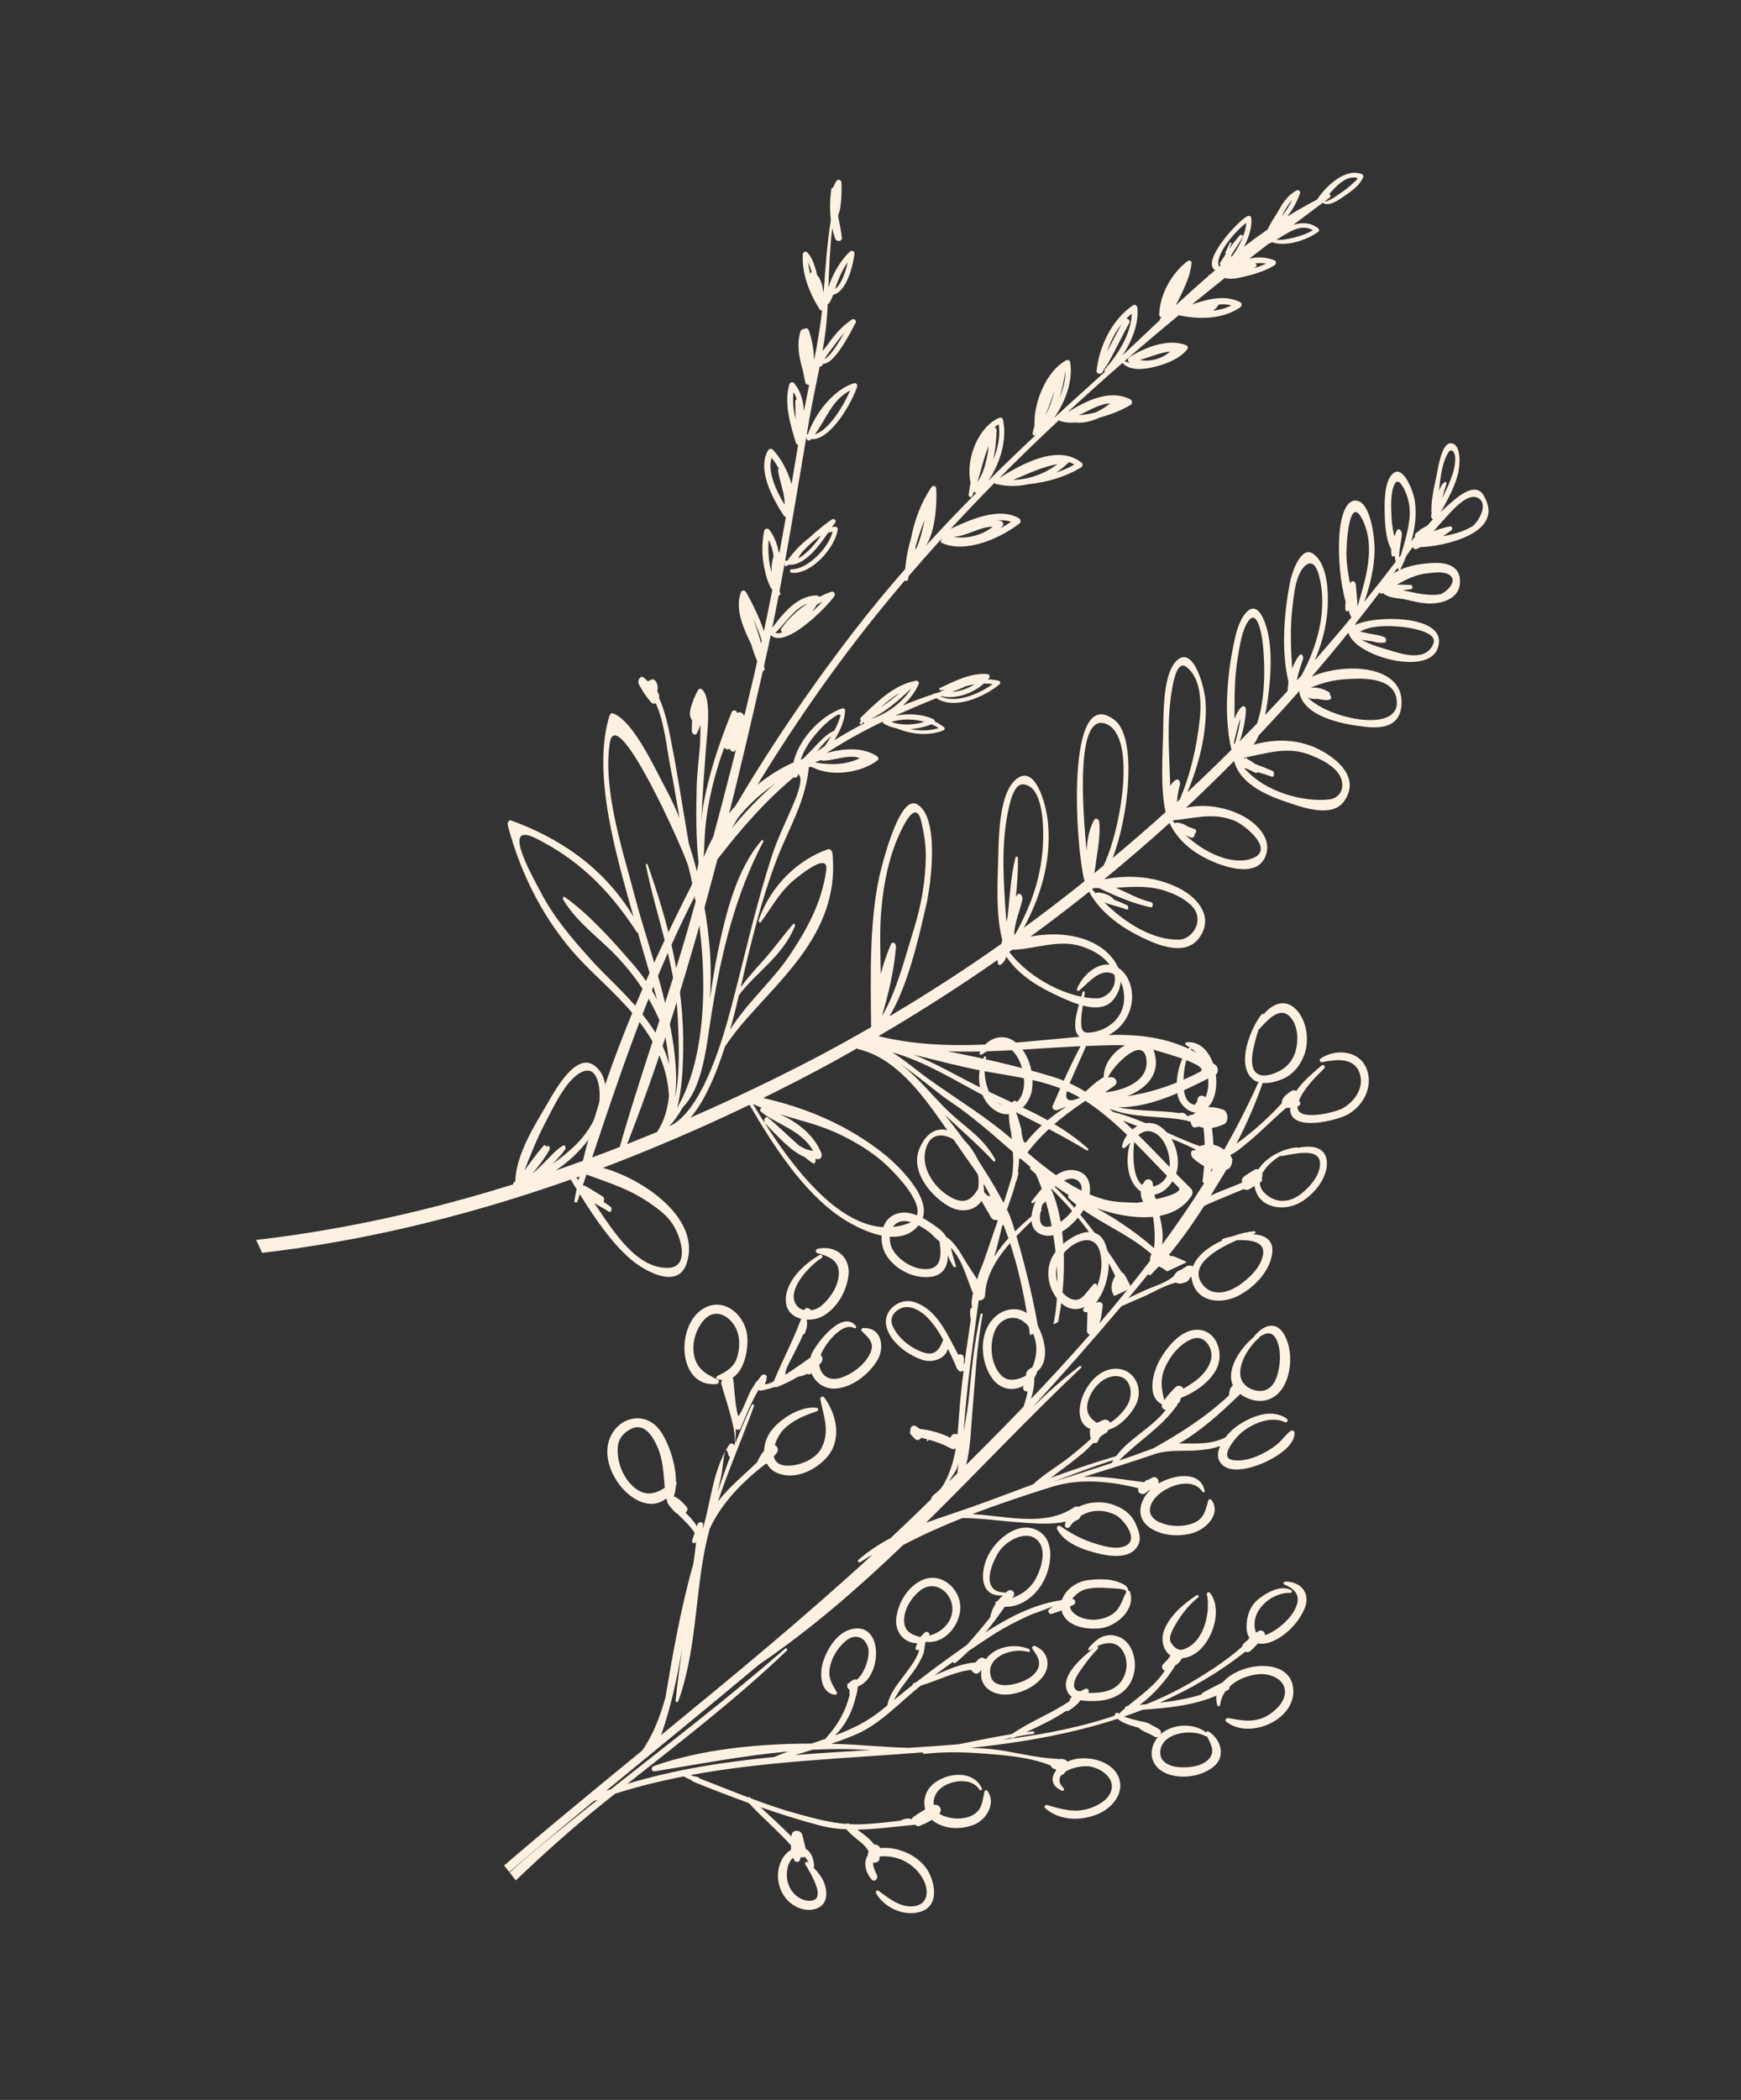 <svg width="686" height="827" viewBox="0 0 686 827" fill="none" xmlns="http://www.w3.org/2000/svg">
<rect x="0" y="0" width="686" height="827" fill="#333333" stroke="none"/>
<g clip-path="url(#clip0)">
<path d="M464.478 695.962C461.117 695.711 457.166 694.111 457.169 690.288C457.172 682.365 469.533 680.67 474.94 683.738C475.127 683.851 475.328 683.817 475.509 683.739C477.251 686.964 479.202 690.404 475.694 693.352C472.766 695.816 468.09 696.237 464.478 695.963L464.478 695.962ZM313.285 691.21C315.553 690.499 317.804 689.81 320.062 689.116C325.255 688.86 330.491 688.737 335.806 688.909C338.24 688.99 340.675 689.101 343.093 689.216C333.171 689.796 323.22 690.392 313.285 691.209L313.285 691.21ZM313.042 732.717C313.574 733.569 314.866 733.493 315.222 732.473C315.363 732.091 315.433 731.681 315.534 731.285C315.978 731.612 316.561 731.538 317.05 731.263C317.762 731.919 318.315 732.845 318.722 733.781C318.583 733.659 318.443 733.537 318.314 733.41C317.81 732.971 316.876 733.508 317.275 734.149C318.879 736.783 320.521 739.602 321.541 742.529C322.08 744.063 322.519 745.691 321.887 747.253C321.599 747.948 320.724 748.391 319.616 748.564C318.576 748.735 317.028 748.423 315.885 747.913C312.449 746.363 310.333 742.967 310.067 739.272C309.871 736.695 310.451 733.513 312.461 731.606C312.629 731.967 312.789 732.314 313.046 732.709L313.042 732.717ZM249.575 585.516C245.248 581.652 242.893 575.292 243.457 569.534C243.789 566.315 245.857 564.158 248.655 562.737C253.887 560.086 257.216 565.809 258.927 569.573C261.32 574.863 261.418 580.369 261.95 585.911C257.967 588.586 253.832 589.327 249.575 585.516ZM284.254 580.997C284.632 579.391 285.597 566.396 286.987 573.002C287.066 573.363 287.349 573.617 287.691 573.729C285.953 578.333 284.337 582.953 282.834 587.588C283.282 585.389 283.739 583.192 284.255 580.998L284.254 580.997ZM377.195 577.906C377.411 577.379 377.527 576.804 377.694 576.261C377.533 577.582 377.324 578.913 377.218 580.234C376.079 581.359 374.95 582.449 373.811 583.567C375.272 581.369 376.683 579.248 377.194 577.905L377.195 577.906ZM361.894 531.873C357.707 529.956 353.883 526.671 351.869 522.545C350.837 520.426 351.093 518.244 352.894 516.595C357.117 512.736 362.275 515.707 365.449 518.921C367.899 521.413 369.891 524.448 371.655 527.641C369.71 532.81 367.438 534.421 361.893 531.873L361.894 531.873ZM365.407 499.803C360.345 500.125 354.935 496.84 352.186 492.884C348.88 488.113 350.671 479.573 357.941 481.079C360.899 481.691 363.609 483.424 366.006 485.134C367.242 486.011 368.648 487.858 370.169 488.853C370.889 493.555 371.323 499.413 365.407 499.803ZM373.463 470.795C367.799 467.192 362.901 459.768 364.676 452.887C367.103 443.426 375.839 447.529 380.162 452.267C383.908 456.378 386.417 462.561 385.394 468.237C382.396 473.252 379.347 474.535 373.462 470.795L373.463 470.795ZM451.768 417.712C452.427 425.614 443.199 429.473 435.365 430.195C436.643 429.27 437.976 428.443 439.233 427.469C441.122 425.99 438.936 423.5 436.989 424.4C436.882 424.305 436.759 424.244 436.637 424.173C436.643 424.153 436.685 424.134 436.689 424.11C438.611 419.778 450.873 406.936 451.762 417.712L451.768 417.712ZM410.252 477.027C410.518 476.757 410.424 476.445 410.213 476.267C410.39 475.493 410.617 474.742 410.855 474.056C411.16 473.988 411.445 473.862 411.679 473.524C411.791 473.358 411.916 473.203 412.032 473.04C412.641 472.56 413.178 471.892 413.56 471.495C414.23 470.797 413.698 469.574 412.681 469.836C412.381 469.901 412.138 470.004 411.904 470.118C411.882 470.079 411.86 470.04 411.827 470.006C413.743 468.517 415.664 467.061 417.739 465.81C419.976 464.449 422.635 463.271 424.873 465.154C427.341 467.236 425.852 471.105 424.628 473.492C422.532 477.557 417.883 482.645 413.052 483.122C409.711 483.453 409.406 480.411 409.987 477.282C410.066 477.203 410.158 477.1 410.243 477.018L410.252 477.027ZM393.137 539.93C390.444 535.736 390.091 529.991 391.562 525.258C393.576 518.813 400.31 516.78 404.833 521.862C409.028 526.594 409.214 533.076 406.713 538.576C406.684 538.587 406.679 538.578 406.652 538.593C405.183 539.121 404.124 540.403 404.293 541.769C400.074 543.891 396.143 544.603 393.138 539.936L393.137 539.93ZM432.168 506.011C432.086 505.499 431.387 505.31 431.016 505.67C427.782 508.834 425.953 514.218 420.74 510.864C416.16 507.901 414.997 501.191 417.206 496.414C420.055 490.245 430.98 483.753 433.433 493.091C434.537 497.256 433.954 502.302 432.237 506.821C432.209 506.551 432.21 506.285 432.169 506.01L432.168 506.011ZM454.373 467.286C454.323 466.944 454.275 466.589 454.241 466.238C454.082 464.18 451.558 463.797 450.702 465.716C450.658 465.827 450.633 465.909 450.592 466.008C450.357 466.157 450.159 466.372 449.989 466.601C445.797 463.408 446.437 452.465 447.059 448.252C449.358 446.091 451.88 444.426 455.09 446.218C458.906 448.342 460.682 453.555 460.898 457.661C461.143 462.127 458.848 466.316 454.374 467.284L454.373 467.286ZM471.901 432.754C471.826 433.13 471.762 433.518 471.689 433.898C471.584 434.026 471.48 434.136 471.366 434.267C471.162 434.502 470.993 434.791 470.86 435.098C470.62 435.061 470.393 435.058 470.141 434.974C467.242 434.093 466.583 430.788 466.405 428.171C466.075 423.431 466.779 417.165 469.439 412.97C472.194 415.006 474.24 417.38 475.314 420.943C476.351 424.388 476.519 428.696 475.011 432.176C474.174 431.197 472.204 431.225 471.907 432.75L471.901 432.754ZM494.779 422.332C492.164 419.611 493.704 413.512 494.482 410.344C494.888 408.667 495.402 406.995 495.98 405.336C496.079 405.292 496.171 405.298 496.248 405.203C499.016 402.253 503.99 396.211 508.083 400.218C511.549 403.607 511.722 409.823 510.418 414.22C509.594 416.975 507.849 419.4 505.435 421.024C502.745 422.833 497.326 424.963 494.776 422.327L494.779 422.332ZM504.55 455.16C504.649 455.241 504.768 455.328 504.935 455.301C508.595 454.815 519.633 451.533 520.104 457.825C520.457 462.527 516.269 467.301 512.795 470.072C508.109 473.805 502.586 474.052 498.338 469.902C497.022 468.616 496.44 467.215 496.397 465.783C497.283 465.44 497.436 464.587 497.164 463.872C497.479 463.342 497.493 462.747 497.342 462.189C498.768 459.464 501.587 456.927 504.55 455.159L504.55 455.16ZM487.442 488.406C492.554 488.207 498.611 488.921 497.679 494.127C496.773 499.221 491.959 503.759 487.745 506.479C482.828 509.656 476.771 510.507 473.352 505.157C468.838 498.081 479.27 491.902 487.442 488.406ZM435.078 559.156C434.298 559.369 433.621 559.696 432.962 560.067C432.683 560.103 432.41 560.205 432.14 560.357C428.855 558.146 427.451 555.569 428.978 551.035C430.352 546.927 434.26 542.432 438.857 541.994C445.505 541.351 446.844 548.586 444.329 553.172C443.094 555.418 440.385 558.561 437.404 560.285C436.996 559.466 436.089 558.889 435.077 559.155L435.078 559.156ZM438.734 574.999C438.489 575.386 438.248 575.769 438.034 576.175C430.53 578.682 422.978 581.047 415.433 583.426C423.145 580.445 430.871 577.533 438.734 574.999L438.734 574.999ZM466.284 546.916C465.741 545.856 464.336 545.239 463.191 546.343C461.465 547.981 460.049 549.571 458.77 551.448C457.528 546.694 457 543.036 459.269 538.122C461.306 533.708 465.086 529.06 469.806 527.298C472.366 526.344 474.523 527.273 475.97 529.414C478.254 532.757 477.515 536.26 475.309 539.465C473.072 542.724 469.717 544.895 466.284 546.916ZM496.109 526.9C496.261 526.78 496.278 526.633 496.33 526.502C498.774 524.776 501.365 524.145 503.022 527.714C504.925 531.854 504.558 537.531 503.216 541.828C501.763 546.484 498.452 548.976 493.652 547.289C492.232 546.797 491.202 546.083 490.424 545.265C490.266 544.984 490.065 544.721 489.792 544.541C486.348 539.514 491.514 530.66 496.113 526.904L496.109 526.9ZM366.187 644.133C366.631 643.156 365.193 642.144 364.335 642.972C363.388 643.893 362.912 644.348 362.663 644.725C358.869 643.74 356.017 642.287 356.257 637.585C356.483 633.309 359.233 629.041 362.574 626.38C367.286 622.639 372.929 625.533 374.734 630.601C376.962 636.821 372.091 642.719 366.188 644.133L366.187 644.133ZM399.13 628.866C400.512 627.391 398.593 625.365 397.014 626.641C396.734 626.867 396.476 627.098 396.219 627.325C396.14 627.249 396.037 627.19 395.91 627.189C386.35 626.916 390.319 616.176 393.628 611.101C396.53 606.662 404.799 602.038 409.096 606.919C412.414 610.689 410.298 617.652 408.202 621.56C406.015 625.634 402.659 628.005 398.711 629.339C398.838 629.181 398.979 629.016 399.13 628.866L399.13 628.866ZM427.961 625.846C430.876 625.135 433.912 625.26 436.855 625.444C437.586 625.489 443.455 625.615 443.544 626.518C443.562 626.707 443.688 626.837 443.838 626.916C442.579 629.14 442.009 631.578 440.445 633.682C438.962 635.674 436.662 636.845 434.309 637.457C430.425 638.465 425.379 637.77 422.619 634.816C421.954 634.11 421.699 633.368 421.634 632.628C422.095 632.403 422.579 632.2 423.034 631.978C424.123 631.469 423.751 629.695 422.553 629.756C422.519 629.758 422.471 629.768 422.437 629.77C423.71 627.859 426.088 626.293 427.954 625.838L427.961 625.846ZM424.812 666.026C423.927 665.608 423.281 665 423.204 664.019C423.013 661.403 425.218 658.593 426.642 656.543C428.38 654.038 430.381 651.578 432.525 649.385C432.916 648.982 432.674 648.495 432.282 648.333C435.935 646.614 439.976 646.264 442.404 650.195C444.871 654.193 444.197 659.891 440.825 663.309C438.522 665.653 435.138 666.472 431.98 666.65C431.263 666.683 430.049 666.758 428.764 666.735C429.498 665.867 428.597 664.651 427.521 665.135C426.88 665.427 426.35 665.759 425.781 666.079C425.476 665.96 425.149 665.942 424.813 666.028L424.812 666.026ZM476.295 681.951C475.881 681.68 475.434 681.907 475.205 682.266C470.325 678.38 461.743 678.825 457.036 683.188C457.046 683.176 457.043 683.17 457.069 683.152C457.689 682.524 457.549 681.675 456.892 681.183C455.971 680.511 455.001 679.983 453.994 679.524C452.651 678.624 451.15 678.042 449.592 677.954C449.467 677.921 449.356 677.88 449.245 677.851C447.21 677.296 444.901 676.896 442.929 676.009C445.377 675.168 447.824 674.289 450.246 673.346C460.238 672.612 470.015 671.762 479.307 667.794C479.165 668.985 479.255 670.244 479.642 671.554C479.827 672.166 480.696 672.085 480.773 671.435C480.985 669.392 481.767 667.619 482.87 666.083C483.193 665.915 483.526 665.783 483.834 665.61C484.377 665.31 484.552 664.757 484.469 664.252C487.495 661.363 491.918 659.683 496.05 659.338C500.452 658.974 506.319 661.262 506.318 666.236C506.329 670.209 502.748 673.665 499.544 675.582C494.48 678.61 489.367 677.663 484.005 676.619C483.27 676.476 482.394 677.439 483.118 678.015C492.499 685.521 511.685 676.926 509.43 664.075C507.458 652.816 488.691 654.607 481.785 662.541C479.156 663.916 476.478 665.171 473.917 666.678C473.616 666.853 473.488 667.091 473.426 667.336C468.064 669.045 462.522 669.935 456.894 670.594C468.633 665.439 479.965 658.916 490.716 650.471C491.355 650.774 492.155 650.742 492.838 650.092C493.081 649.869 493.315 649.642 493.56 649.413C493.581 649.387 493.572 649.372 493.599 649.356C494.321 648.665 495.006 647.929 495.72 647.212C497.388 647.548 499.37 647.277 501.365 646.428C506.849 644.092 511.791 638.869 514.049 633.47C516.543 627.47 512.605 622.885 506.458 622.865C505.862 622.86 505.47 623.773 506.085 624.033C509.841 625.652 512.404 627.935 510.933 632.17C509.548 636.169 505.895 639.709 502.4 642.019C501.446 642.641 499.888 643.568 498.408 643.977C498.613 642.655 497.03 641.526 495.605 642.545C495.402 642.693 495.198 642.843 494.994 642.991C494.898 642.808 494.779 642.67 494.705 642.444C492.419 634.492 500.771 627.086 508.43 627.342C509.017 627.364 509.265 626.563 508.768 626.278C504.797 624.022 499.423 627.043 496.197 629.499C492.466 632.343 491.068 636.731 491.183 641.155C491.231 642.759 491.642 644.014 492.283 644.988C492.112 645.17 491.997 645.367 491.954 645.579C491.604 645.879 491.249 646.2 490.891 646.522C490.878 646.529 490.845 646.534 490.838 646.552C490.599 646.772 490.346 647 490.102 647.22C489.663 647.604 489.492 648.054 489.46 648.497C488.462 649.331 487.489 650.188 486.468 650.992C481.365 655.139 475.82 658.688 470.188 662.06C464.258 665.624 458.095 668.584 451.777 671.147C450.884 671.236 449.992 671.325 449.107 671.416C454.707 667.299 459.49 661.771 462.966 656.13C463.025 656.045 463.052 655.927 463.086 655.82C463.361 655.734 463.642 655.611 463.883 655.372C464.077 655.194 464.261 655.022 464.436 654.824C464.786 654.558 464.97 654.275 465.084 653.968C465.235 653.814 465.389 653.676 465.531 653.486C465.632 653.344 465.683 653.201 465.75 653.054C476.219 652.367 482.888 634.584 476.692 627.27C476.261 626.755 475.385 627.265 475.535 627.887C477.128 634.863 474.353 647.226 466.157 649.601C464.063 650.207 462.519 648.582 461.491 647.074C459.988 644.88 462.364 641.233 463.48 639.321C465.622 635.624 468.709 631.723 472.135 629.1C472.612 628.728 472.043 627.94 471.535 628.254C466.484 631.47 461.011 636.226 458.748 641.859C457.334 645.396 458.121 649.939 461.22 651.999C461.03 652.227 460.837 652.481 460.611 652.759C460.486 652.915 460.431 653.084 460.365 653.243C459.752 653.941 459.106 654.625 458.428 655.261C457.387 656.318 457.943 657.553 458.948 657.94C455.325 663.652 449.59 667.585 444.367 671.874C444.285 671.885 444.203 671.897 444.138 671.899C443.549 671.964 443.218 672.43 443.172 672.879C442.549 673.401 441.93 673.935 441.336 674.475C441.166 674.639 441.132 674.801 441.152 674.972C441.074 674.896 440.956 674.876 440.87 674.804C440.078 674.157 439.048 674.894 439.236 675.705C437.714 676.203 436.187 676.709 434.645 677.175C421.672 681.101 408.311 683.505 394.871 685.164C396.017 684.897 397.178 684.619 398.327 684.373C398.535 684.554 398.802 684.665 399.165 684.497C399.555 684.329 399.941 684.147 400.333 683.978C402.598 683.524 404.878 683.115 407.17 682.852C407.754 682.779 407.672 681.788 407.087 681.838C406.146 681.93 405.222 682.085 404.295 682.194C409.767 679.701 415.208 677.043 420.191 673.738C420.447 673.879 420.74 673.938 421.031 673.757C423.07 672.509 424.467 671.286 425.804 669.577C427.609 669.921 429.539 669.946 431.117 669.921C435.366 669.843 439.414 668.872 442.731 666.024C447.774 661.692 448.461 653.664 445.16 648.325C443.612 645.823 441.175 644.258 438.194 643.993C434.264 643.654 431.306 646.233 428.96 649.029C428.595 649.459 429.009 650.263 429.567 649.889C429.981 649.622 430.398 649.353 430.83 649.111C426.272 652.91 418.006 659.643 420.411 665.854C420.81 666.897 421.485 667.67 422.334 668.254C422.193 668.403 422.055 668.549 421.915 668.684C421.543 669.076 421.453 669.508 421.504 669.916C414.247 674.849 405.978 677.928 398.672 682.944C391.631 684.063 384.686 685.596 377.634 686.945C371.864 687.429 366.101 687.836 360.371 688.201C359.585 688.26 358.812 688.295 358.035 688.343C348.936 688.144 339.815 687.164 330.92 686.856C329.782 686.817 328.627 686.793 327.471 686.757C330.976 685.588 334.462 684.325 337.899 682.788C347.221 678.621 354.841 670.135 362.827 663.833C369.461 661.869 375.849 658.43 382.656 657.66C382.732 657.86 382.836 658.044 383.007 658.19C383.204 658.353 383.398 658.522 383.588 658.689C384.149 659.174 385.121 659.386 385.715 658.731C386.024 658.382 386.377 658.08 386.728 657.756C386.661 658.163 386.6 658.586 386.579 659.027C386.364 664.595 391.256 667.504 396.366 667.385C401.577 667.252 407.548 664.593 410.808 660.443C414.255 656.061 413.064 650.477 407.924 648.272C407.064 647.901 406.329 648.78 406.89 649.52C408.974 652.388 410.676 655.089 408.259 658.376C406.122 661.293 402.1 662.742 398.708 663.423C395.886 663.99 391.665 663.852 390.56 660.713C387.761 652.673 398.846 648.656 405.091 650.562C405.828 650.784 406.112 649.721 405.432 649.437C399.683 646.991 391.921 648.528 388.424 653.502C387.836 652.844 386.767 652.541 385.873 653.28C385.858 653.254 385.844 653.228 385.824 653.204C385.338 653.739 384.82 654.237 384.32 654.748C378.51 655.139 373.408 657.564 368.164 659.851C370.591 658.062 373.008 656.254 375.476 654.503C375.637 654.916 376.14 655.173 376.619 654.781C378.385 653.328 380.055 651.789 381.653 650.211C385.043 647.893 388.457 645.617 391.912 643.425C396.484 640.522 401.305 638.128 406.231 635.897C405.894 636.052 411.139 634.134 414.985 632.613C414.467 633.008 413.934 633.392 413.424 633.781C412.56 634.421 413.377 635.931 414.389 635.592C416.768 634.783 417.568 634.575 418.33 634.195C418.43 634.594 418.463 634.987 418.628 635.393C420.892 640.865 428.882 641.99 434.096 641.17C440.411 640.167 447.685 633.531 445.169 626.757C445.064 626.476 444.773 626.385 444.485 626.427C444.733 624.668 442.154 623.625 440.895 623.138C437.122 621.656 432.5 621.828 428.505 622.339C424.205 622.894 419.841 625.978 418.495 629.967C418.38 630.045 418.258 630.135 418.147 630.214C407.522 631.747 397.586 636.877 388.337 642.852C390.995 639.617 393.481 636.237 395.928 632.781C402.841 633.087 409.014 627.712 411.807 621.447C414.41 615.606 415.501 606.453 408.993 602.838C401.311 598.575 392.448 606.261 389.298 612.715C386.055 619.317 385.981 629.044 395.15 628.3C394.358 629.035 393.657 629.787 393.037 630.579C392.955 630.591 392.894 630.608 392.819 630.616C392.236 630.677 392.101 631.225 392.261 631.676C391.253 633.207 390.539 634.899 390.144 636.972C387.206 640.697 384.127 644.302 380.955 647.85C378.482 649.593 376.053 651.345 373.674 653.041C369.334 656.148 365.084 659.326 360.903 662.58C360.664 662.645 360.446 662.733 360.212 662.796C359.761 662.912 359.567 663.279 359.566 663.632C357.106 665.554 354.693 667.554 352.269 669.529C354.247 665.451 357.277 661.916 359.982 658.2C361.431 656.215 362.628 654.123 363.615 651.894C364.351 650.25 364.224 648.258 364.731 646.584C372.27 647.624 378.513 639.845 378.386 632.765C378.254 625.627 370.945 619.116 363.699 622.14C357.779 624.612 354.046 630.962 353.186 636.983C352.404 642.584 356.195 647.222 361.46 647.149C361.218 647.686 361 648.238 360.797 648.881C360.504 649.81 361.636 650.186 362.23 649.596C361.52 652.774 359.179 655.806 357.341 658.343C354.377 662.453 350.526 666.607 349.624 671.664C349.091 672.117 348.532 672.532 348 672.982C342.145 677.869 335.7 680.952 329.018 683.464C333.402 679.071 335.942 673.817 337.303 667.945C337.651 666.742 337.928 665.592 337.976 664.388C337.987 664.313 337.998 664.238 338.009 664.163C347.665 660.791 348.38 638.167 335.225 641.692C329.705 643.163 325.996 649.355 324.358 654.314C322.89 658.755 323.024 666.801 329.083 667.44C329.593 667.494 329.974 666.853 329.73 666.44C327.745 663.128 326.203 660.763 326.991 656.668C327.76 652.694 330.111 648.916 333.212 646.269C336.829 643.18 340.951 644.606 342.108 649.062C342.876 652.003 340.921 658.767 337.58 661.536C337.112 661.308 336.507 661.314 336.092 661.699C336.081 661.711 336.071 661.724 336.057 661.732C335.67 661.829 335.316 662.045 335.067 662.357C334.945 662.495 334.826 662.63 334.709 662.765C334.03 662.837 333.753 663.406 333.888 663.9C333.793 664.33 333.944 664.778 334.284 665.084C334.412 665.249 334.578 665.386 334.762 665.471C334.699 666.168 334.66 666.843 334.774 667.514C333.219 673.852 330.21 679.225 325.526 684.417C325.421 684.545 325.424 684.657 325.393 684.778C323.526 685.422 321.639 686.051 319.765 686.668C299.119 686.695 276.372 688.836 257.61 695.532C256.31 695.996 256.668 697.82 258.07 697.59C275.86 694.686 293.059 691.369 310.609 689.782C308.736 690.466 306.87 691.181 305.022 691.965C285.443 693.855 266.02 696.834 247.167 702.548C268.604 685.574 290.262 668.972 310.038 650.044C310.519 649.579 309.839 648.869 309.337 649.31C287.16 668.575 263.788 686.437 240.724 704.642C240.091 704.86 239.447 705.045 238.814 705.267C258.932 688.688 279.142 672.275 299.112 655.536C319.554 641.626 338.092 625.492 355.846 608.483C363.423 604.509 371.244 601.011 379.207 597.832C387.048 597.889 394.895 599.113 402.668 599.638C407.841 599.993 414.337 600.545 419.905 599.235C419.762 599.715 419.664 600.207 419.604 600.733C419.476 601.793 420.959 602.076 421.5 601.274C421.939 600.61 422.434 600.027 422.949 599.465C423.421 599.193 423.899 598.844 424.367 598.667C425.213 598.363 425.673 597.715 425.836 597.028C429.801 594.521 434.678 594.326 439.474 596.616C442.603 598.12 448.854 606.088 443.659 608.705C439.74 610.682 433.693 608.63 429.965 607.383C425.647 605.941 421.474 603.592 417.779 601.005C417.04 600.499 416.132 601.451 416.508 602.187C419.575 608.13 427.794 610.739 434.002 612.09C438.913 613.163 446.141 613.685 448.622 608.184C449.831 605.515 448.415 602.163 447.327 599.784C445.542 595.953 442.05 593.683 438.07 592.421C434.177 591.17 428.854 591.415 424.914 593.478C424.414 593.243 423.822 593.223 423.206 593.637C411.698 601.458 396.645 596.988 383.059 596.322C393.327 592.382 403.808 588.91 414.34 585.592C414.355 585.589 414.36 585.598 414.374 585.591C425.379 582.061 437.692 583.346 448.666 586.147C447.734 587.653 450.011 589.128 451.362 588.022C451.786 587.664 452.217 587.312 452.648 586.966C452.701 586.936 452.743 586.947 452.805 586.912C453.016 586.788 453.227 586.675 453.431 586.56C449.065 590.774 447.298 597.28 452.6 601.305C457.26 604.842 464.246 605.379 469.864 603.791C475.104 602.32 481.32 596.333 477.412 590.791C477.086 590.338 476.304 590.274 476.114 590.925C474.891 595.179 474.357 598.47 469.592 600.087C465.611 601.444 460.74 601.205 456.965 599.554C453.034 597.834 451.965 594.723 454.337 591.036C457.806 585.647 469.461 580.922 473.815 587.511C474.085 587.93 474.783 587.713 474.663 587.189C473.05 579.022 462.61 580.693 456.428 584.296C456.938 582.862 455.565 581.039 453.857 582.011C453.362 582.295 452.853 582.558 452.353 582.822C451.969 582.851 451.581 582.99 451.219 583.357C451.057 583.482 450.899 583.622 450.734 583.75C442.583 582.685 434.787 581.22 426.946 581.661C436.161 578.81 445.358 575.951 454.411 572.87C454.499 572.838 454.579 572.781 454.669 572.731C461.689 570.495 467.291 571.956 474.376 570.902C476.472 570.756 478.49 570.282 480.471 569.575C480.535 569.625 480.624 569.627 480.699 569.659C479.718 571.957 479.51 574.318 480.996 576.218C484.129 580.237 491.096 578.583 495.221 577.162C500.098 575.488 510.1 570.43 510.085 564.318C510.084 563.671 509.364 563.099 508.714 563.488C507.046 564.495 505.848 566.318 504.447 567.689C502.517 569.586 500.267 571.046 497.863 572.299C494.289 574.17 489.454 575.806 485.428 574.94C480.534 573.894 486.327 567.011 487.929 565.364C492.177 561.029 500.396 557.308 506.22 560.062C507.117 560.48 507.837 559.329 507.05 558.753C500.994 554.364 492.649 557.896 487.136 561.844C485.836 562.774 484.234 564.3 482.867 566.076C476.822 569.159 470.675 568.349 464.568 568.477C473.114 563.639 481.38 556.079 487.535 550.084C487.661 550.026 487.797 549.954 487.908 549.84C488.172 549.554 488.422 549.278 488.685 548.99C489.037 549.26 489.368 549.528 489.782 549.763C496.383 553.634 503.226 551.716 506.447 544.678C509.068 538.947 509.106 530.743 505.885 525.379C502.401 519.58 497.095 522.399 493.904 526.661C488.575 531.106 483 539.498 485.804 545.607C484.72 546.556 484.357 547.687 484.252 549.542C475.327 557.937 465.128 564.422 454.455 570.385C453.951 570.565 453.452 570.755 452.953 570.944C452.762 570.983 452.576 571.052 452.4 571.151C448.597 572.579 444.754 573.926 440.915 575.236C448.343 567.609 457.722 562.198 463.889 553.303C464.063 553.068 464.065 552.84 464.084 552.618C464.368 552.578 464.638 552.461 464.804 552.11C464.855 552.012 465.112 551.214 465.378 550.489C471.446 548.17 477.932 543.363 479.897 537.797C482.005 531.833 478.908 523.791 471.812 523.698C465.323 523.603 459.813 530.545 457.003 535.539C454.364 540.238 451.6 550.089 457.862 553.046C457.472 554.096 458.225 555.225 459.377 555.209C453.959 562.293 445.023 566.383 439.789 573.473C431.093 575.99 422.532 578.928 414.017 582.022C415.32 581.065 416.591 580.095 417.857 579.16C420.86 576.963 423.777 574.669 426.66 572.302C428.067 571.141 429.465 569.64 430.907 568.199C431.5 568.441 432.275 568.334 432.574 567.71C432.829 567.197 433.103 566.564 433.416 565.932C434.176 565.33 434.945 564.799 435.754 564.395C436.243 564.154 436.563 563.637 436.669 563.115C441.353 561.876 445.637 556.994 447.552 553.261C450.599 547.333 447.478 539.56 440.282 539.062C428.262 538.243 419.976 559.391 429.656 562.775C429.365 563.291 429.344 563.843 429.487 564.351C429.44 565.044 429.546 565.779 429.838 566.609C427.262 569.089 424.458 571.362 421.684 573.601C417.062 577.315 411.428 580.45 407.088 584.565C399.372 587.429 391.665 590.353 383.917 593.125C377.54 595.412 371.116 597.422 364.847 599.715C385.381 579.481 405.132 558.401 425.964 538.698C426.384 538.29 425.812 537.716 425.358 538.062C418.823 543.038 412.717 548.509 406.818 554.227C418.773 541.218 430.421 527.938 441.819 514.471C444.732 513.156 447.673 511.903 450.596 510.63C454.289 509.027 459.24 505.977 463.508 505.119C463.832 505.38 464.251 505.519 464.75 505.529C464.902 505.547 465.055 505.495 465.209 505.489C465.305 505.47 465.388 505.492 465.491 505.468C465.521 505.458 465.537 505.455 465.566 505.444C465.641 505.419 465.722 505.407 465.8 505.381C466.249 505.249 466.711 505.136 467.156 504.995C468 504.732 468.624 504.032 468.915 503.229C469.103 503.107 469.284 502.953 469.477 502.828C469.481 502.929 469.466 503.028 469.485 503.126C470.663 512.271 479.889 514.072 487.318 510.588C493.773 507.559 500.455 500.735 501.288 493.534C501.918 488.091 498.132 486.308 493.58 486.095C493.825 486.008 494.091 485.928 494.302 485.86C494.814 485.693 494.824 484.833 494.206 484.877C491.858 485.075 488.74 485.779 485.504 486.918C484.131 487.217 482.884 487.554 481.93 487.855C481.567 487.973 481.482 488.279 481.568 488.519C476.418 490.917 471.692 494.392 470.066 498.727C469.434 498.403 468.681 498.274 467.927 498.576C467.913 498.55 467.895 498.508 467.876 498.484C466.967 499.098 466.03 499.642 465.096 500.201C464.679 500.281 464.27 500.442 463.881 500.816C463.692 500.99 463.486 501.158 463.3 501.337C463.166 501.464 463.107 501.583 463.008 501.719C462.986 501.743 462.975 501.755 462.969 501.775C462.788 501.997 462.654 502.225 462.581 502.461C459.76 505.126 454.942 506.481 451.601 507.966C449.262 509.002 446.946 510.078 444.649 511.188C444.87 510.926 445.089 510.662 445.322 510.397C447.789 507.457 450.241 504.478 452.662 501.479C452.654 501.496 452.636 501.528 452.609 501.543C452.267 501.978 452.972 502.503 453.341 502.133C461.447 494.034 468.218 484.672 474.438 474.984C476.791 473.73 479.382 472.775 481.369 471.925C484.267 470.684 487.193 469.482 490.124 468.301C490.678 468.676 491.42 468.775 492.223 468.348C492.956 467.953 493.665 467.537 494.366 467.109C494.424 467.494 494.462 467.88 494.569 468.269C496.596 476.094 506.178 477.051 512.308 473.588C517.655 470.565 523.279 463.824 522.812 457.475C522.372 451.518 516.636 450.952 511.381 452.074C511.32 451.954 511.22 451.85 511.022 451.87C505.739 452.298 498.926 455.612 495.87 460.525C495.351 460.356 494.768 460.374 494.172 460.769C492.581 461.835 491.134 462.459 489.752 463.787C489.329 464.2 489.229 464.899 489.428 465.454C489.357 465.58 489.299 465.681 489.266 465.8C485.215 467.542 481.007 469.017 477.03 470.858C479.932 466.206 482.742 461.522 485.519 456.891C485.825 456.367 485.108 455.971 484.739 456.425C483.585 457.869 482.484 459.332 481.371 460.805C482.53 458.825 483.709 456.847 484.806 454.835C487.372 453.714 489.81 451.422 491.646 449.947C496.926 445.717 501.572 440.668 506.77 436.357C506.956 436.373 507.114 436.358 507.291 436.318C507.31 436.32 507.333 436.329 507.367 436.327C507.804 436.305 508.113 436.301 508.421 436.282C508.408 436.658 508.329 437.019 508.37 437.39C509.2 445.663 526.119 441.351 530.434 439.222C536.965 436.007 541.047 428.332 538.687 421.458C536.054 413.822 526.791 412.698 520.426 416.821C519.664 417.318 520.023 418.48 520.962 418.297C526.491 417.239 533.557 416.275 535.755 422.706C537.654 428.25 533.838 433.797 529.011 436.492C525.992 438.183 510.749 441.912 511.258 435.712C511.36 435.672 511.408 435.662 511.511 435.638C512.489 435.314 512.652 434.227 511.868 433.63C511.844 433.609 511.833 433.599 511.805 433.58C513.591 428.84 518.39 424.098 521.751 420.784C522.471 420.065 521.455 418.991 520.684 419.673C517.704 422.288 513.423 425.719 510.765 429.652C510.158 429.307 509.423 429.254 508.676 429.777C507.331 430.728 506.249 431.379 505.579 432.574C505.306 432.945 505.156 433.364 505.136 433.806C505.104 433.876 505.084 433.904 505.079 433.958C505.045 434.149 505.052 434.319 505.056 434.492C499.764 440.269 493.633 445.784 487.167 450.449C491.169 442.711 494.673 434.743 497.535 426.498C500.364 426.746 503.535 425.801 505.86 424.73C509.479 423.073 511.995 419.899 513.543 416.379C516.145 410.458 515.156 401.971 510.544 397.418C506.161 393.107 501.252 395.49 497.949 399.385C497.685 399.236 497.297 399.248 497.078 399.522C492.618 405.092 486.936 419.512 493.694 425.072C494.336 425.604 495.082 425.929 495.867 426.174C491.588 435.784 486.744 445.155 481.435 454.343C481.357 454.393 481.253 454.463 481.17 454.527C480.96 454.662 480.879 454.952 480.947 455.173C479.67 457.377 478.386 459.579 477.059 461.75C478.894 454.387 478.102 446.559 476.692 439.109C476.657 438.795 476.608 438.494 476.523 438.221C476.373 437.475 476.224 436.745 476.071 436.006C482.757 428.845 478.429 409.165 467.448 410.528C466.947 410.591 466.888 411.31 467.275 411.529C467.79 411.835 468.276 412.156 468.745 412.48C464.533 417.322 462.967 424.886 463.957 430.977C464.541 434.548 467.917 438.243 471.608 438.194C472.022 438.993 472.694 439.615 473.57 440.129C475.157 448.293 474.901 456.698 473.865 465.049C473.806 465.555 474.083 465.872 474.452 465.999C469.26 474.218 463.723 482.267 457.903 490.179C458.628 485.362 457.409 480.673 456.185 475.909C456.261 475.917 456.331 475.947 456.411 475.954C457.171 476.042 457.773 475.068 457.391 474.445C456.591 473.179 455.774 472.467 455.152 471.683C455.065 471.276 454.991 470.864 454.914 470.451C459.874 469.725 463.591 464.045 464.049 459.463C464.641 453.599 461.918 446.699 456.883 443.495C451.003 439.752 443.37 445.171 442.127 451.31C441.993 451.973 442.687 452.432 443.248 451.983C443.957 451.412 444.675 450.713 445.387 449.991C443.262 456.238 444.03 465.656 449.484 469.195C449.415 472.57 450.729 474.397 453.496 475.322C455.103 481.879 455.581 488.725 454.062 495.328C447.391 504.136 440.421 512.779 433.161 521.227C433.367 520.662 433.577 520.113 433.712 519.51C434.093 517.811 434.239 516.061 434.478 514.343C434.703 512.701 432.792 512.355 431.74 513.214C436.695 506.729 438.343 496.99 435.504 489.852C431.542 479.882 418.752 488.187 415.061 494.235C411.097 500.708 413.319 509.37 418.931 513.857C421.562 515.951 424.83 515.957 427.494 514.666C427.367 514.806 427.252 514.957 427.125 515.085C426.176 516.007 427.424 517.319 428.445 516.6C428.449 517.252 428.466 517.903 428.45 518.453C428.394 520.274 428.334 522.09 428.273 523.913C428.244 524.815 428.747 525.388 429.402 525.638C421.872 534.25 414.109 542.671 406.242 550.927C406.919 548.69 407.448 546.41 407.563 543.961C407.589 543.692 407.513 543.485 407.409 543.309C407.592 543.024 407.677 542.709 407.729 542.39C407.946 541.91 408.169 541.451 408.425 540.997C408.57 540.744 408.619 540.464 408.623 540.171C414.542 535.467 410.961 524.422 407.317 519.659C402.256 513.054 393.415 515.004 389.475 521.864C385.876 528.12 386.877 537.129 390.89 542.758C394.117 547.288 399.183 548.061 403.381 545.726C403.325 545.877 403.26 546.043 403.195 546.207C402.813 547.271 403.921 548.188 404.899 547.96C404.569 549.995 403.944 552.002 403.306 553.998C395.811 561.796 388.223 569.427 380.655 576.939C382.508 570.086 382.538 562.7 383.161 555.758C384.291 543.101 384.814 530.35 387.178 517.8C387.273 517.279 386.489 517.04 386.367 517.57C384.076 527.973 382.873 538.281 381.932 548.854C381.496 553.83 380.608 558.799 379.709 563.756C379.744 563.264 379.775 562.749 379.82 562.25C381.021 545.466 383.399 528.844 385.63 512.149C386.781 512.284 388.066 511.495 388.128 510.174C388.592 498.341 398.045 489.085 406.452 480.878C406.653 483.191 407.726 485.178 410.304 486.167C416.97 488.721 424.143 481.129 427.237 476.072C430.58 470.615 431.009 461.652 422.881 460.817C415.89 460.094 410.308 468.496 406.499 473.046C406.102 473.518 406.642 474.112 407.151 473.728C407.461 473.502 407.759 473.266 408.06 473.035C407.275 474.87 406.627 476.982 406.45 478.998C402.328 482.57 398.307 486.298 394.912 490.53C393.767 491.956 392.736 493.421 391.789 494.911C393.01 490.732 394.058 486.188 394.895 482.715C395.242 482.555 395.517 482.245 395.528 481.777C395.557 481.239 395.526 480.705 395.532 480.162C395.79 479.167 396.031 478.317 396.235 477.759C397.731 473.625 399.26 469.551 400.3 465.37C400.415 465.253 400.516 465.11 400.573 464.902C400.796 464.011 401.019 463.122 401.244 462.232C401.331 461.886 401.253 461.603 401.091 461.384C401.31 459.963 401.475 458.536 401.525 457.07C401.543 456.782 401.516 456.5 401.516 456.221C402.147 456.533 402.973 456.414 403.461 455.728C410.362 446.208 418.255 439.873 427.67 433.525C427.719 433.549 427.767 433.574 427.822 433.577C439.388 435.585 459.532 429.005 454.74 414.073C453.282 409.537 448.583 409.449 444.722 411.007C439.487 413.132 435.047 418.38 434.908 423.863C434.899 424.005 434.971 424.069 435.012 424.174C434.942 424.207 434.869 424.203 434.81 424.236C431.897 425.994 429.568 428.147 427.122 430.48C426.758 430.822 426.566 431.344 426.553 431.843C421.248 434.388 418.219 434.229 421.459 426.634C423.926 420.874 426.62 415.241 428.966 409.453C429.741 409.478 430.596 409.446 431.586 409.285C439.145 408.087 444.652 402.449 445.874 395.14C446.747 389.919 444.895 383.36 439.978 380.774C433.575 377.423 426.457 383.904 424.328 389.577C424.127 390.12 424.819 390.429 425.21 390.113C428.546 387.432 433.353 381.193 438.323 383.416C441.983 385.053 443.037 389.87 442.935 393.476C442.783 398.535 439.745 402.802 435.161 405.039C433.088 406.049 430.666 406.692 428.38 406.667C425.886 406.651 425.969 403.71 426.015 401.973C426.125 398.303 426.987 394.519 427.426 390.858C427.482 390.359 426.675 390.243 426.554 390.729C425.078 396.532 420.469 407.498 427.25 409.224C422.601 417.764 418.594 426.56 414.801 435.479C414.253 436.757 415.804 437.547 416.834 437.132C417.996 436.655 419.162 436.188 420.322 435.719C414.448 439.493 408.609 444.274 404.393 449.743C403.212 451.273 402.464 446.187 402.413 444.724C401.86 442.663 401.084 439.97 400.341 438.016C403.651 436.441 406.139 432.773 406.64 429.023C407.529 422.543 405.427 414.984 400.395 410.662C395.353 406.333 388.611 408.819 385.986 414.643C385.775 415.102 386.411 415.587 386.827 415.317C390.567 412.888 394.449 409.934 398.447 413.371C401.9 416.337 403.355 421.535 403.52 425.937C403.626 428.88 402.731 432.185 400.679 434.03C400.409 433.526 399.75 433.278 399.203 433.768C398.74 434.165 398.432 434.717 398.176 435.34C397.289 435.536 396.286 435.529 395.162 435.263C388.63 433.725 386.827 421.844 388.535 416.566C388.681 416.114 387.979 415.798 387.753 416.23C383.937 423.3 385.58 433.851 392.952 437.816C394.523 438.668 396.075 438.942 397.538 438.811C397.497 441.072 397.903 443.725 398.446 446.313C398.967 451.97 399.749 457.559 398.743 463.298C397.69 466.843 396.569 470.379 395.409 473.912C395.178 472.379 393.251 472.026 392.297 473.15C391.909 472.617 391.44 472.091 390.948 471.561C390.432 471.009 389.795 470.876 389.192 470.96C388.71 470.466 388.232 469.971 387.718 469.502C387.761 468.756 387.72 467.972 387.578 467.13C388.442 452.877 370.072 434.266 362.326 452.242C358.466 461.199 366.804 471.159 374.029 475.171C378.808 477.834 384.44 476.76 386.714 472.911C387.426 474.209 388.801 476.56 388.925 476.781C388.989 476.883 389.064 476.964 389.145 477.046C389.611 477.844 390.076 478.639 390.51 479.463C390.964 480.366 392.069 480.673 393.002 480.421C393.022 480.582 393.051 480.728 393.085 480.883C391.282 486.203 389.41 491.513 387.608 496.802C387.092 498.294 385.645 501.26 385.059 503.87C383.393 501.221 381.587 498.682 379.928 495.897C377.99 492.638 376.391 489.825 373.37 487.429C373.199 487.313 373.03 487.28 372.856 487.269C371.914 484.784 367.692 482.269 365.972 481.119C362.911 479.049 358.819 477.121 354.944 477.644C346.783 478.762 345.716 488.866 349.294 494.466C352.778 499.944 360.067 503.725 366.738 502.857C371.77 502.193 373.52 498.511 373.472 494.462C374.069 495.958 374.781 497.413 375.728 498.852C376.001 499.275 376.831 499.062 376.653 498.508C375.895 496.15 375.227 493.772 374.629 491.366C379.485 496.54 380.717 503.119 383.481 509.59C383.33 509.687 383.2 509.834 383.166 510.076C382.759 513.404 382.721 512.692 383.028 514.927C382.195 515.067 382.012 516.65 382.514 519.698C381.792 524.453 381.096 529.211 380.421 533.963C380.26 535.121 380.136 536.264 379.994 537.412C379.626 536.63 379.867 535.832 379.825 534.778C379.806 534.775 379.777 534.787 379.756 534.782C379.747 533.556 378.478 533.062 377.605 533.565C373.191 525.554 369.325 515.669 360.226 512.784C354.294 510.902 347.991 516.167 349.189 522.063C350.459 528.287 357.348 533.403 363.036 535.416C367.452 536.979 372.411 535.205 373.529 531.198C374.623 533.427 375.631 535.681 376.623 537.859C376.684 538.322 376.902 538.763 377.223 539.177C377.238 539.203 377.255 539.245 377.277 539.284C377.282 539.282 377.29 539.277 377.304 539.269C377.474 539.476 377.593 539.689 377.853 539.889C378.429 540.348 379.167 540.163 379.703 539.717C378.948 545.636 378.307 551.559 377.873 557.504C377.689 560.076 377.52 562.56 377.282 565.011C376.658 564.556 375.788 564.474 375.134 565.211C374.838 565.532 374.632 565.87 374.412 566.212C370.663 564.353 366.583 563.201 362.386 562.74C361.894 562.379 361.432 561.997 360.904 561.668C359.771 560.952 358.402 562.171 358.747 563.354C358.479 563.886 358.485 564.562 358.941 565.04C359.47 565.58 359.996 566.133 360.52 566.681C361.306 567.494 362.543 567.054 362.982 566.219C363.786 566.41 364.577 566.614 365.364 566.827C365.362 566.949 365.307 567.06 365.182 567.227C365.052 567.403 365.298 567.653 365.481 567.538C365.772 567.358 365.923 567.17 366.004 567.002C368.802 567.782 371.542 568.747 374.169 570.182C374.267 570.23 374.336 570.226 374.443 570.265C374.45 570.267 374.46 570.273 374.46 570.273C375.013 570.828 375.946 570.851 376.595 570.431C375.837 575.012 374.587 579.481 372.165 583.978C369.751 588.458 367.507 587.93 366.814 590.485C365.452 591.822 364.08 593.181 362.716 594.499C358.807 598.292 354.871 602.039 350.9 605.757C346.457 608.099 342.194 610.857 338.232 614.321C337.742 614.752 338.327 615.591 338.886 615.233C340.514 614.198 342.156 613.241 343.801 612.295C316.854 637.019 288.682 660.242 260.429 683.365C260.462 683.33 260.503 683.31 260.514 683.266C264.428 672.193 266.775 660.702 268.84 649.128C267.833 655.977 266.928 662.86 266.197 669.815C266.134 670.446 267.063 670.53 267.263 669.967C274.112 651.149 273.88 630.027 277.662 610.536C278.22 607.676 278.895 604.858 279.645 602.053C284.46 591.728 292.643 583.459 301.699 576.507C301.857 576.504 302.01 576.469 302.174 576.415C303.007 577.991 304.353 579.315 306.32 580.138C313.116 583.001 321.438 579.063 325.973 573.73C331.887 566.791 329.575 556.761 324.711 550.295C324.176 549.595 323.08 550.319 323.227 551.077C324.52 557.719 327.129 563.749 323.647 570.376C321.315 574.811 314.925 577.323 310.221 577.232C306.88 577.169 305.333 575.662 304.896 573.609C305.237 573.205 305.582 572.786 305.935 572.382C306.998 571.129 306.388 569.579 305.286 569.107C306.042 566.639 307.498 564.201 308.941 562.771C312.551 559.189 317.149 557.399 321.836 555.82C322.625 555.559 322.537 554.533 321.727 554.437C315.405 553.648 307.242 558.813 303.667 563.758C302.094 565.947 301.135 568.735 301.06 571.434C300.157 572.294 299.974 572.754 298.616 575.204C298.53 575.372 298.527 575.532 298.519 575.688C293.285 580.777 287.286 585.593 282.872 591.386C287.118 578.676 292.541 566.305 297.114 553.685C297.294 553.166 296.454 552.794 296.215 553.31C293.887 558.33 291.735 563.385 289.727 568.462C289.876 566.505 289.944 564.574 289.895 562.667C290.409 563.361 291.502 563.268 291.876 562.36C294.019 557.176 296.069 552.118 298.917 547.357C299.177 547.599 299.552 547.722 299.919 547.65C301.753 547.317 303.564 546.808 305.352 546.203C305.675 546.308 306.014 546.335 306.33 546.199C309.136 545.083 311.837 543.746 314.432 542.191C316.069 541.927 317.192 541.549 317.839 541.077C318.446 541.379 319.165 541.381 319.73 540.833C321.204 544.408 324.713 547.075 328.973 546.87C335.708 546.529 342.366 541.271 345.707 535.711C348.749 530.665 347.403 522.585 340.091 523.044C339.516 523.076 339.076 523.752 339.535 524.211C342.691 527.258 344.997 529.231 342.46 533.787C340.221 537.811 335.83 541.104 331.463 542.565C326.93 544.081 323.437 541.963 322.769 537.499C323.01 537.243 323.247 536.975 323.478 536.718C324.495 535.588 324.183 534.333 323.339 533.673C325.51 528.353 332.292 520.586 336.556 523.041C337.09 523.348 337.577 522.674 337.227 522.227C332.002 515.515 321.529 529.165 319.735 533.346C319.556 533.761 319.49 534.186 319.382 534.605C316.526 536.64 313.633 538.626 310.737 540.599C310.634 540.669 310.181 540.963 309.527 541.365C309.303 540.714 309.612 539.395 310.841 536.988C312.79 533.138 314.747 529.454 316.467 525.564C316.858 525.465 317.183 525.196 317.282 524.682C317.995 523.007 318.18 521.339 317.871 519.692C320.048 519.822 322.283 519.378 324.065 518.406C329.847 515.259 333.675 508.389 334.348 502.121C335.115 494.958 329.139 490.226 322.169 491.815C321.281 492.012 321.224 493.299 322.097 493.53C326.899 494.834 330.85 496.476 330.504 502.045C330.226 506.525 327.325 511.025 323.983 513.977C322.74 515.082 321.13 515.818 319.533 516.066C319.441 515.839 319.302 515.625 319.086 515.523C318.932 515.437 318.785 515.365 318.633 515.28C317.972 514.93 317.112 515.207 316.871 515.968L316.867 515.971C315.087 515.558 313.572 514.396 312.95 512.144C311.377 506.484 319.286 498.198 323.68 495.48C324.478 494.997 323.843 493.762 323.012 494.229C316.63 497.822 308.931 505.122 309.681 512.919C310.027 516.509 312.593 518.597 315.68 519.372C312.582 527.828 308.308 535.67 304.897 544.005C302.54 545.209 300.629 545.84 301.84 543.964C302.102 543.574 302.032 543.238 301.861 542.957C301.872 542.945 301.895 542.921 301.914 542.893C302.793 541.737 300.918 540.675 300.025 541.777C299.436 542.473 298.896 543.213 298.342 543.937C296.425 545.3 296.918 544.975 297.999 544.38C297.715 544.75 297.401 545.104 297.137 545.488C297.022 545.639 296.956 545.789 296.933 545.936C296.504 546.408 295.905 547.418 294.951 549.494C294.947 549.497 291.155 558.919 290.769 557.456C289.593 552.931 289.456 547.925 288.929 543.279C288.902 542.979 288.782 542.766 288.658 542.576C293.819 539.488 295.218 529.597 294.204 524.684C292.761 517.695 285.843 511.461 278.395 514.714C266.019 520.111 266.417 546.55 282.268 545.089C283.422 544.985 283.654 543.611 282.609 543.174C277.74 541.132 274.259 538.613 273.384 533.191C272.655 528.633 274.301 523.207 277.479 519.735C281.797 515.015 287.373 518.146 289.825 522.821C291.64 526.271 291.582 530.567 290.53 534.282C289.342 538.462 286.271 540.139 282.624 541.922C282.079 542.195 282.186 542.987 282.729 543.154C283.422 543.353 284.074 543.459 284.69 543.502C284.274 543.873 284.034 544.429 284.241 545.167C285.736 550.665 290.5 563.605 289.454 569.197C289.416 569.287 289.384 569.356 289.356 569.434C289.291 568.494 287.923 568.062 287.315 568.992C280.772 579.027 280.235 591.083 276.892 602.26C276.931 601.698 276.998 601.128 277.033 600.556C277.12 599.101 275.022 599.145 274.794 600.516L274.615 601.066C273.413 599.116 271.808 597.391 270.133 595.743C270.891 595.162 271.253 594.106 270.394 593.267C269.087 591.776 267.731 590.373 265.931 589.469C265.791 589.409 265.646 589.374 265.498 589.342C265.958 588.059 266.201 586.618 266.3 585.095C266.377 584.948 266.463 584.809 266.534 584.648C266.723 584.239 266.607 583.818 266.352 583.544C266.344 576.203 263.141 567.305 259.75 562.964C254.053 555.668 243.719 557.904 240.285 566.439C235.008 579.516 252.054 598.707 262.524 590.129C262.548 590.201 262.544 590.29 262.564 590.356C262.61 590.628 262.751 590.846 262.947 591.007C262.891 591.506 263.005 592.023 263.397 592.519C264.502 593.875 265.561 595.403 267.08 596.326C269.478 598.629 271.877 600.944 273.73 603.694L272.767 606.557C272.356 607.292 273.359 608.208 273.958 607.508C274.08 607.37 274.162 607.273 274.268 607.151C274.018 610.093 273.628 613.03 273.177 615.958C268.298 633.063 265.164 650.928 262.212 668.448C260.083 676.134 257.258 683.465 253.037 689.416C230.468 707.883 207.917 726.382 185.982 745.668C184.357 747.097 186.605 749.46 188.23 748.037C203.281 734.846 218.602 722.007 233.996 709.284C234.524 709.09 235.058 708.929 235.588 708.742C211.637 727.724 185.925 747.787 168.55 773.074C168.114 773.708 169.046 774.47 169.602 773.913C191.71 751.503 213.26 729.771 237.913 709.957C239.394 708.772 240.871 707.603 242.355 706.423C251.228 703.595 260.262 701.38 269.404 699.601C270.507 700.188 271.603 700.749 272.715 701.282C272.829 701.455 273 701.601 273.198 701.696C280.458 704.639 287.733 707.445 295.053 710.088C300.378 715.852 306.441 720.96 311.692 726.784C311.651 727.378 311.644 727.946 311.671 728.512C309.981 729.514 308.621 731.172 307.804 732.924C305.32 738.178 306.608 744.889 310.742 748.8C313.652 751.556 318.153 753.169 322.112 751.495C326.687 749.554 325.985 743.95 324.264 740.454C323.35 738.608 322.035 737.024 320.585 735.565C320.741 735.443 320.83 735.255 320.81 735.021C320.644 732.361 319.838 729.417 317.483 728.169C317.009 726.294 316.618 724.403 316.091 722.541C315.461 720.378 311.832 720.495 311.886 722.988C311.889 723.089 311.883 723.172 311.884 723.268C307.893 719.33 303.752 715.538 299.644 711.709C307.327 714.372 315.076 716.833 323.018 718.925C326.528 719.839 330.028 720.28 333.545 720.45C335.155 722.438 337.242 723.952 339.224 725.591C340.439 726.607 341.536 727.761 342.281 729.144C342.083 729.667 341.943 730.207 341.875 730.742C340.235 733.362 340.854 737.205 343.418 740.179C344.453 741.387 346.102 739.926 345.598 738.64C345.082 737.322 343.84 735.23 344.041 733.535C344.178 733.526 344.299 733.562 344.422 733.514C344.996 733.66 345.579 733.464 346.016 733.062C346.526 732.593 346.766 731.877 346.45 731.206C347.722 730.922 349.19 731.048 350.265 731.153C355.994 731.693 361.102 735.221 363.746 740.11C366.057 744.348 365.926 750.117 359.937 750.735C354.541 751.294 350.141 747.508 346.147 744.634C345.593 744.236 344.846 744.984 345.157 745.548C348.337 751.184 356.002 754.882 362.573 752.935C369.774 750.798 368.623 742.79 366.128 737.697C363 731.352 354.686 727.334 347.613 727.774C347.335 727.793 347.083 727.841 346.83 727.873C346.493 726.959 345.479 726.298 344.514 726.482C343.854 725.623 343.102 724.814 342.315 724.103C341.005 722.905 339.549 721.789 338.061 720.721C338.051 720.641 338.008 720.596 337.962 720.534C345.535 720.426 353.124 719.284 360.75 718.636C361.041 719.122 361.648 719.424 362.314 719.122C362.956 718.83 363.49 718.581 363.948 718.375C364.335 718.352 364.638 718.194 364.87 717.96C365.976 717.441 366.487 717.172 367.182 716.655C367.347 716.792 367.459 716.96 367.638 717.09C372.116 720.437 378.49 720.658 383.697 718.652C388.791 716.699 392.599 709.991 389.032 705.246C388.748 704.866 388.032 705.069 387.923 705.517C386.959 709.588 387.181 712.872 382.871 715.028C379.542 716.693 375.259 716.42 371.916 715.206C371.207 714.955 370.613 714.609 370.094 714.228C371.673 712.729 369.887 710.251 367.948 710.867C367.774 709.789 367.904 708.588 368.393 707.33C370.716 701.312 382.529 699.032 385.932 704.828C386.282 705.421 387.185 704.937 386.898 704.319C383.57 697.111 373.49 697.943 367.918 702.409C364.694 704.98 363.568 709.076 364.576 712.585C362.994 713.48 361.446 714.447 359.96 715.525C359.556 715.804 359.313 716.15 359.197 716.518C358.036 715.94 356.589 716.098 354.839 717.015C349.753 717.654 344.696 718.204 339.579 718.46C337.966 718.536 336.367 718.489 334.778 718.405C334.652 718.338 334.546 718.274 334.436 718.209C334.077 718.034 333.652 718.122 333.305 718.317C326.669 717.759 320.229 715.975 313.835 714.225C307.781 712.564 301.865 710.497 296.007 708.295C295.901 708.201 295.797 708.111 295.703 708.006C295.4 707.72 295.065 707.733 294.763 707.843C288.448 705.448 282.188 702.89 275.886 700.489C275.004 699.754 274.811 699.716 273.572 699.613C273.56 699.613 273.56 699.613 273.553 699.61C273.068 699.433 272.582 699.258 272.111 699.074C301.972 693.558 333.023 692.546 363.552 690.136C363.595 690.464 363.838 690.77 364.268 690.723C372.042 689.828 379.633 690.007 387.373 690.587C395.761 691.216 405.986 692.03 413.955 695.302C414.226 696.107 415.134 696.768 416.059 696.727C416.001 696.966 416.009 697.192 416.034 697.415C414.078 700.043 413.993 703.178 418.317 705.206C418.898 705.486 419.596 704.784 419.101 704.268C417.027 702.165 417.115 700.405 418.281 699.015C418.749 698.935 419.205 698.672 419.547 698.122C419.637 697.968 419.702 697.863 419.775 697.744C422.543 696.013 427.091 695.244 429.563 695.699C433.815 696.47 439.193 700.13 437.926 704.973C436.864 709.021 432.149 711.416 428.438 712.453C422.92 713.996 417.751 712.365 412.537 710.862C411.87 710.673 411.218 711.569 411.771 712.063C417.419 717.1 425.907 717.302 432.783 714.353C438.011 712.106 442.781 706.635 441.088 700.824C438.993 693.668 429.181 691.244 422.659 693.023C421.962 693.216 421.269 693.484 420.601 693.804C420.362 693.441 420.005 693.143 419.551 692.976C418.481 692.62 417.829 692.658 416.97 692.826C416.802 692.749 416.641 692.666 416.456 692.659C407.814 692.386 399.064 689.699 390.417 688.828C387.742 688.554 385.061 688.448 382.38 688.402C402.238 686.277 421.713 682.99 440.337 676.912C442.628 678.821 445.648 679.598 448.658 680.423C450.315 682.106 453.007 682.631 454.954 683.987C455.379 684.287 455.958 684.216 456.402 683.95C455.546 684.892 454.851 685.968 454.397 687.211C452.28 693.053 455.825 697.593 461.428 699.077C466.877 700.509 473.581 699.421 478.085 695.852C483.189 691.807 481.083 685.063 476.346 681.988" fill="#FFF1E1"/>
</g>
<path d="M319.839 107.112C319.535 107.218 319.296 107.462 319.235 107.793C318.86 106.351 318.605 104.905 318.465 103.459C319.034 104.606 319.469 105.853 319.839 107.112L319.839 107.112ZM334.028 103.271C333.2 107.001 331.544 112.031 329.074 113.801C329.369 112.847 329.672 111.904 330.023 111.003C331.096 108.248 332.322 105.607 334.028 103.271ZM313.477 165.093C312.654 161.517 312.217 157.866 312.675 154.367C313.216 155.278 313.619 156.277 313.954 157.315C313.635 157.36 313.35 157.596 313.356 158.028C313.374 160.391 313.432 162.736 313.477 165.093H313.477ZM309.148 198.803C305.945 193.442 302.285 185.889 304.033 180.299C305.135 181.653 306.1 183.121 306.923 184.686C306.709 184.792 306.535 184.97 306.58 185.261C307.171 189.82 309.303 194.233 309.148 198.803L309.148 198.803ZM304.06 225.374C303.735 224.428 303.466 223.456 303.295 222.423C302.752 219.165 302.583 215.893 302.913 212.632C303.872 214.555 304.489 216.733 304.819 218.995C304.147 221.099 303.896 223.228 304.06 225.374H304.06ZM300.121 252.507C300.055 252.808 299.981 253.11 299.92 253.41C299.011 250.101 297.954 246.837 296.775 243.627C298.304 246.999 299.696 250.443 300.121 252.507H300.121ZM321.12 289.491C322.739 287.565 324.431 285.647 326.406 284.09C326.812 283.774 331.971 279.382 331.004 282.463C330.477 284.132 329.694 285.947 328.726 287.796C328.695 287.802 328.655 287.781 328.615 287.801C325.525 289.178 323.113 291.92 320.832 294.349C319.114 296.185 316.896 298.183 315.154 300.347C316.25 296.352 318.428 292.68 321.12 289.491L321.12 289.491ZM321.892 295.936C323.617 293.875 325.444 291.616 327.547 289.873C326.738 291.24 325.868 292.609 324.882 293.918C323.872 294.577 322.884 295.264 321.892 295.936ZM321.233 300.262C321.286 300.218 321.344 300.151 321.399 300.106C322.161 299.82 322.939 299.534 323.751 299.261C323.838 299.447 323.991 299.598 324.207 299.592C329.106 299.507 334.102 296.959 338.842 298.557C333.651 301.208 327.025 301.42 321.233 300.263L321.233 300.262ZM342.986 283.173C349.042 280.357 354.294 275.692 359.082 271.093C355.847 276.561 349.029 281.446 342.986 283.173ZM351.207 284.317C353.113 283.721 355.196 283.395 357.339 283.366C357.429 283.366 357.518 283.362 357.611 283.365C359.873 283.36 362.156 283.688 364.315 284.284C360.165 285.529 355.167 285.828 351.207 284.321L351.207 284.317ZM358.668 287.133C361.615 286.951 364.518 286.259 367.038 285.231C368.051 285.661 369 286.172 369.88 286.747C366.269 287.883 362.398 287.902 358.668 287.133ZM354.386 272.963C352.087 274.966 349.662 276.855 347.102 278.505C349.398 276.455 351.76 274.508 354.386 272.963ZM370.587 274.29C370.69 274.253 370.785 274.211 370.888 274.174C376.498 275.48 383.266 273.173 387.687 269.186C388.86 269.171 390.025 269.265 391.18 269.421C385.765 273.308 376.775 277.146 370.587 274.29L370.587 274.29ZM383.98 269.525C381.32 271.196 378.164 272.29 375.122 272.5C376.624 271.906 378.132 271.313 379.646 270.725C379.791 270.672 379.87 270.56 379.909 270.439C381.246 270.047 382.609 269.736 383.98 269.525H383.98ZM375.644 211.358C380.906 211.265 385.812 207.466 391.172 207.426C387.328 210.693 380.687 212.484 375.644 211.358ZM392.736 204.915C394.726 204.761 396.63 204.909 398.364 205.487C397.136 206.351 395.775 207.199 394.317 207.999C394.594 207.692 394.871 207.387 395.114 207.066C395.63 206.372 395.066 205.286 394.299 205.111C393.777 204.992 393.258 204.974 392.736 204.915V204.915ZM399.253 188.957C405.008 186.625 410.566 183.854 416.672 182.789C412.411 186.061 407.038 188.276 401.636 188.84C401.167 188.878 400.695 188.917 400.218 188.949C399.901 188.971 399.577 188.951 399.253 188.955V188.957ZM416.071 186.13C417.94 184.914 419.69 183.55 421.204 182.005C421.205 182.001 421.212 181.991 421.218 181.975C421.956 182.216 422.663 182.561 423.351 182.958C421.028 184.264 418.592 185.313 416.072 186.126L416.071 186.13ZM417.489 156.682C418.572 153.117 419.308 149.466 419.809 145.927C419.87 149.477 418.976 153.151 417.489 156.682ZM415.625 153.858C414.744 157.26 413.55 160.6 411.939 163.636C413.205 160.402 414.357 157.104 415.625 153.858ZM425.034 163.536C429.126 161.774 433.162 159.006 437.452 158.881C435.809 160.192 433.845 161.451 431.76 162.391C431.53 162.451 431.304 162.521 431.072 162.587C429.026 163.085 427.025 163.347 425.034 163.535L425.034 163.536ZM449.131 141.752C453.136 140.663 456.906 138.878 461.045 138.438C457.997 141.272 453.194 142.618 449.131 141.752ZM478.003 122.373C478.894 121.698 479.664 120.893 480.233 119.915C481.947 119.78 483.626 119.865 485.221 120.267C482.888 121.446 480.47 122.079 478.003 122.373ZM491.084 87.77C490.805 91.805 488.554 96.831 485.49 100.923C485.353 101.043 485.211 101.159 485.066 101.27C485.087 101.241 485.102 101.212 485.126 101.183C485.242 100.958 485.2 100.746 485.095 100.563C486.613 98.179 488.192 95.835 489.627 93.397C490.022 92.714 489.115 92.165 488.62 92.626L488.585 92.592C487.069 94.266 485.675 96.081 484.364 97.967C484.356 97.967 484.356 97.967 484.356 97.967C484.601 97.31 484.865 96.653 485.176 96.02C485.369 95.609 484.773 95.252 484.565 95.662C483.948 96.87 483.544 98.176 482.838 99.342C482.709 99.57 482.819 99.821 483.012 99.954C482.268 101.085 481.535 102.229 480.831 103.376C480.56 103.822 480.676 104.275 480.955 104.592C480.763 104.746 480.578 104.889 480.391 105.048C478.219 100.929 486.589 91.077 491.084 87.77L491.084 87.77ZM494.369 103.771C495.875 103.549 497.396 103.533 498.859 103.798C497.322 104.542 495.688 105.13 494.064 105.652C494.356 105.448 494.649 105.252 494.918 105.016C495.453 104.568 494.981 103.758 494.369 103.771L494.369 103.771ZM509.152 78.74C508.023 81.108 506.579 83.325 504.931 85.381C506.157 83.05 507.364 80.628 509.152 78.74ZM502.927 94.441C507.581 91.654 512.302 87.9 517.322 90.629C515.147 91.977 512.648 92.881 510.188 93.479C508.01 94.007 505.355 94.648 502.927 94.441ZM521.899 79.322C522.579 78.832 523.233 78.326 523.905 77.836C524.506 77.391 524.256 76.612 523.697 76.467C526.629 73.216 529.687 69.78 533.742 69.889C536.046 69.953 534.142 71.184 533.04 72.225C531.691 73.489 530.259 74.668 528.722 75.693C527.319 76.62 523.831 79.383 521.899 79.322ZM436.176 138.56C437.468 134.599 439.429 130.806 441.994 127.566C441.362 128.71 440.747 129.855 440.149 131.015C438.828 133.534 437.523 136.056 436.176 138.56ZM391.423 181.023C392.216 177.2 392.54 173.247 392.696 169.515C392.72 168.85 392.359 168.458 391.889 168.301C392.401 167.84 392.939 167.435 393.487 167.067C394.252 171.502 393.223 176.243 391.665 180.4C391.61 180.538 391.528 180.76 391.423 181.023H391.423ZM389.561 175.576C389.023 180.649 387.853 185.831 385.137 189.953C386.659 185.155 387.602 180.196 389.561 175.576ZM360.98 216.229C360.885 216.252 360.793 216.297 360.698 216.311C360.748 215.85 360.795 215.389 360.851 214.928C361.829 211.471 362.968 208.072 364.349 204.761C363.537 208.703 362.562 212.602 360.98 216.229L360.98 216.229ZM305.507 249.28C309.435 245.444 312.968 239.613 318.225 237.682C314.223 240.318 310.643 243.629 307.885 247.484C307.516 248.001 307.743 248.692 308.194 249.076C307.157 249.407 306.243 249.5 305.507 249.28L305.507 249.28ZM319.905 241.047C320.614 240.103 321.273 239.136 321.869 238.119C322.602 237.701 323.337 237.303 324.094 236.927C322.918 238.185 321.476 239.608 319.905 241.047ZM316.456 217C317.057 216.37 317.664 215.745 318.28 215.138C319.098 214.351 319.847 213.676 320.376 213.191C321.365 212.354 322.399 211.588 323.516 210.958C320.983 214.476 317.816 218.185 314.563 219.906C314.785 219.064 315.539 218.026 316.456 217ZM321.091 171.038C325.607 164.982 327.856 157.379 334.98 153.8C332.625 159.408 326.63 169.493 321.091 171.038ZM324.814 141.413C326.024 139.444 328.568 136.273 329.04 135.616C330.181 134.022 331.373 132.498 332.689 131.094C330.329 135.235 327.036 140.486 324.814 141.413ZM327.524 74.663C327.51 74.763 327.508 74.869 327.498 74.97C327.498 74.97 327.492 74.97 327.489 74.972L327.481 75.107C327.015 78.482 326.922 81.939 327.249 85.359C327.263 85.709 327.265 86.07 327.291 86.419C327.296 86.499 327.352 86.554 327.386 86.618C325.865 96.004 325.253 105.461 324.549 114.985C324.507 114.931 324.504 114.866 324.431 114.823C324.422 114.823 324.42 114.819 324.42 114.814C324.048 112.324 323.426 109.869 321.923 108.25C321.778 107.551 321.655 106.936 321.531 106.515C320.758 104.019 319.943 101.309 318.066 99.407C317.41 98.742 316.411 99.261 316.345 100.117C315.825 107.59 318.952 115.479 322.873 121.7C323.144 122.129 323.529 122.303 323.903 122.298C323.199 128.908 322.058 135.417 320.785 141.899C320.65 137.923 320.062 133.986 318.683 130.087C318.359 129.181 317.402 129.051 316.819 129.586C316.208 129.546 315.588 129.875 315.38 130.595C313.88 135.554 314.834 140.956 316.34 145.857C316.645 147.465 316.978 149.046 317.283 150.572C317.426 151.282 318.14 151.603 318.789 151.539C318.778 151.674 318.76 151.81 318.752 151.95C318.069 155.256 317.405 158.575 316.77 161.895C316.53 157.826 315.454 153.884 312.87 150.877C312.296 150.204 311.233 150.612 311.012 151.373C308.85 158.827 311.399 167.167 313.577 174.325C313.724 174.82 314.086 175.093 314.481 175.183C313.635 180.344 312.762 185.488 311.895 190.643C310.434 185.361 307.468 180.216 304.558 177.117C304.007 176.529 303.026 176.69 302.633 177.371C298.156 185.025 304.602 196.527 308.771 202.991C308.995 203.338 309.332 203.492 309.67 203.548C308.821 208.361 307.951 213.169 307.065 217.975C307.062 217.937 307.065 217.907 307.065 217.876C307.075 217.622 306.957 217.426 306.799 217.264C306.161 214.04 304.987 210.978 303.052 208.552C302.504 207.863 301.27 208.255 301.107 209.079C300.184 213.643 300.142 218.449 301.048 223.032C301.623 225.927 302.43 229.705 304.315 232.349C303.242 237.777 302.137 243.197 300.985 248.612C299.132 242.572 294.884 234.72 293.877 233.098C293.5 232.492 292.364 232.298 292.037 233.094C289.435 239.388 292.715 247.078 295.981 253.709C296.661 255.993 297.434 258.223 298.354 260.39C297.937 262.25 297.542 264.11 297.112 265.959C291.618 289.34 285.641 312.602 279.374 335.779C275.839 342.269 272.372 348.802 269.095 355.409C250.806 392.282 233.833 432.147 226.324 472.838C226.182 473.629 227.271 473.909 227.529 473.15C241.428 432.004 253.991 391.321 273.988 352.54C274.513 351.507 275.085 350.484 275.62 349.457C274.576 353.237 273.548 357.017 272.496 360.792C263.564 392.693 251.942 423.749 243.102 455.626C242.773 456.826 244.473 457.183 244.908 456.093C260.168 418.135 272.222 378.456 282.678 338.455C291.752 326.659 301.404 315.59 312.772 306.096C313.329 306.486 314.367 306.101 314.389 305.261C314.394 305.095 314.42 304.922 314.425 304.753C314.623 304.594 314.826 304.441 315.021 304.282C316.371 303.694 317.729 302.907 319.076 301.945C319.513 302.067 319.943 302.191 320.399 302.297C327.858 306.04 339.474 304.337 345.804 299.41C346.342 298.986 346.083 298.157 345.606 297.841C340.038 294.186 332.535 294.689 325.757 296.517C332.909 291.852 340.294 287.82 347.85 284.182C347.865 284.511 348.04 284.842 348.316 285.014C349.795 285.904 351.475 286.482 353.231 286.821C359.047 289.21 365.762 289.984 371.693 287.669C372.139 287.491 372.484 286.845 372.02 286.458C370.926 285.552 369.661 284.805 368.348 284.148C368.362 283.809 368.216 283.47 367.913 283.316C363.428 281.088 357.868 280.98 352.875 281.819C358.161 279.403 363.528 277.138 368.959 274.95C376.276 279.761 387.91 274.368 393.855 269.512C394.364 269.095 394.066 268.219 393.47 268.078C392.094 267.755 390.694 267.607 389.281 267.53C389.452 267.318 389.661 267.128 389.832 266.911C390.309 266.269 389.624 265.515 388.988 265.459C382.468 264.937 376.12 268.251 370.373 270.937C369.835 271.197 370.22 271.989 370.757 271.87C371.314 271.743 371.87 271.581 372.418 271.424C371.815 271.735 371.214 272.037 370.639 272.376C370.604 272.398 370.594 272.436 370.565 272.455C369.874 272.678 369.175 272.898 368.482 273.125C368.189 273.05 367.92 273.139 367.76 273.359C363.742 274.688 359.74 276.191 355.761 277.822C358.58 275.266 360.847 272.272 362.023 269.231C362.3 268.516 361.501 267.989 360.892 268.1C352.086 269.705 345.49 276.556 339.257 282.506C338.809 282.933 338.909 283.627 339.281 284.029C339.12 284.189 338.967 284.357 338.812 284.52C338.493 284.851 338.92 285.476 339.318 285.193C339.661 284.933 339.988 284.655 340.325 284.387C340.349 284.564 340.433 284.713 340.562 284.827C336.537 286.901 332.6 289.161 328.725 291.529C331.251 287.553 332.909 283.33 332.991 279.762C333.001 279.248 332.458 278.822 331.968 278.973C323.207 281.717 312.875 292.793 312.353 302.804C303.457 309.761 295.322 317.586 288.34 326.228C304.125 298.574 321.825 271.915 341.459 246.971C346.389 240.722 351.456 234.565 356.634 228.493C356.892 228.899 357.604 228.928 357.723 228.356C357.818 227.863 357.926 227.381 358.023 226.891C362.26 221.961 366.555 217.076 370.947 212.257C371.018 212.302 371.108 212.342 371.187 212.392C370.647 212.642 370.425 213.523 371.079 213.82C380.436 218.104 394.285 211.976 401.751 206.101C402.405 205.582 402.147 204.477 401.495 204.1C393.715 199.629 382.801 204.423 374.614 208.262C380.27 202.13 386.041 196.082 391.912 190.124C391.986 190.399 392.176 190.651 392.532 190.691C392.803 190.721 393.093 190.728 393.37 190.751C393.404 190.765 393.415 190.796 393.452 190.803C397.259 191.669 401.298 191.55 405.223 190.694C412.608 189.926 419.958 187.783 426.02 184.037C426.576 183.692 426.837 182.757 426.257 182.289C416.937 174.664 402.555 182.789 393.829 188.193C401.459 180.503 409.244 172.948 417.185 165.546C419.112 166.42 421.435 166.582 423.781 166.394C426.845 166.749 430.146 165.917 433.196 164.492C437.456 163.316 441.632 161.771 445.426 159.501C446.207 159.029 446.301 157.758 445.434 157.318C437.222 153.066 427.894 157.919 420.681 162.335C427.818 155.747 435.034 149.243 442.363 142.87C442.387 142.973 442.408 143.079 442.505 143.18C445.521 146.239 451.361 145.397 455.084 144.441C459.616 143.272 464.612 141.397 467.712 137.696C468.105 137.224 468.192 136.295 467.498 136.006C460.47 133.057 451.029 136.846 445.018 140.671C444.258 141.156 444.219 142.255 445.003 142.729C445.151 142.819 445.309 142.883 445.467 142.968C444.679 142.78 443.925 142.555 443.226 142.24C443.176 142.217 443.15 142.233 443.105 142.224C450.165 136.102 457.297 130.067 464.486 124.133C472.443 125.951 481.802 125.71 488.639 121.082C489.342 120.605 489.506 119.442 488.647 119.002C483.047 116.141 476.445 117.603 470.49 119.625C470.228 119.704 469.973 119.783 469.712 119.868C473.993 116.377 478.283 112.912 482.601 109.484C484.874 110.18 487.866 109.503 489.93 109.02C494.067 108.061 498.588 106.739 502.224 104.461C502.849 104.069 503.036 102.898 502.226 102.554C499.062 101.205 495.608 101.096 492.297 101.851C494.754 99.936 497.209 98.023 499.668 96.129C500.193 95.912 500.712 95.666 501.24 95.393C506.7 97.38 515.11 94.455 519.331 91.358C519.887 90.95 519.869 90.301 519.331 89.88C516.323 87.552 512.974 87.533 509.573 88.566C513.457 85.626 517.351 82.701 521.247 79.811C521.273 79.88 521.311 79.941 521.39 79.988C523.863 81.461 527.627 78.613 529.613 77.27C532.46 75.323 535.829 73.034 537.148 69.707C537.295 69.349 537.052 68.782 536.705 68.637C530.311 65.913 522.566 73.111 518.927 78.632C514.949 80.669 511.058 82.902 507.235 85.284C509.373 82.478 511.123 79.389 512.262 76.076C512.544 75.26 511.556 74.671 510.891 75.021C507.807 76.621 505.764 79.363 504.111 82.362C502.671 84.966 500.646 87.631 499.489 90.373C496.336 92.548 493.243 94.826 490.182 97.168C492.199 93.26 493.37 89.146 493.069 85.975C493 85.178 492.297 84.818 491.588 85.117C488.105 86.569 473.025 102.951 478.793 106.419C478.152 106.962 477.528 107.521 476.89 108.072C476.808 108.093 476.745 108.13 476.668 108.151C476.36 108.244 476.209 108.458 476.154 108.697C471.796 112.467 467.514 116.332 463.267 120.244C464.085 118.785 464.799 117.285 465.445 115.91C467.275 112.024 469.189 107.87 469.494 103.534C469.56 102.614 468.458 102.413 467.878 102.861C461.614 107.674 457.014 115.918 456.763 123.884C456.737 124.539 457.188 124.902 457.696 124.96C457.552 125.098 457.417 125.246 457.264 125.365C457.05 125.543 457.04 125.778 457.095 126.004C452.099 130.687 447.151 135.381 442.234 139.996C446.107 134.335 448.788 127.137 448.147 121.206C448.065 120.432 447.23 119.693 446.455 120.218C438.158 125.89 433.17 136.171 432.076 146.018C431.925 147.316 433.758 147.557 434.354 146.627C434.847 145.835 435.295 145.024 435.775 144.221C435.898 144.199 436.012 144.129 436.088 143.991C439.249 138.544 441.849 132.782 444.941 127.288C445.466 126.348 444.659 125.5 443.831 125.473C444.504 124.782 445.197 124.138 445.925 123.534C445.756 131.495 440.336 139.8 435.387 145.437C435.079 145.777 435.152 146.153 435.366 146.399C433.117 148.47 430.871 150.516 428.633 152.521C424.188 156.505 419.769 160.521 415.379 164.553C419.872 158.055 422.867 149.898 421.662 142.552C421.546 141.837 420.66 141.601 420.098 141.895C419.405 142.263 418.738 142.719 418.09 143.212C418.008 143.257 417.929 143.312 417.863 143.384C411.422 148.433 407.262 159.324 407.631 167.536C407.365 168.521 407.114 169.507 406.89 170.482C406.727 171.155 407.341 171.616 407.887 171.536C401.649 177.388 395.482 183.314 389.413 189.322C394.14 182.44 396.948 172.956 395.166 165.186C395.005 164.494 394.256 164.325 393.687 164.572C385.408 168.116 380.41 180.848 382.424 189.985C382.145 191.617 381.889 193.241 381.67 194.822C381.567 195.59 382.635 196.197 383.033 195.381C383.318 194.801 383.539 194.202 383.787 193.611C384.03 193.879 384.37 194.027 384.736 194.033C377.908 200.918 371.214 207.933 364.676 215.109C368.762 209.522 369.271 196.767 368.878 192.321C368.783 191.323 367.607 191.005 367.043 191.829C363.02 197.736 360.378 204.69 359.015 211.83C357.824 215.84 357.004 219.949 356.677 224.079C349.638 232.133 342.801 240.379 336.247 248.904C318.262 272.283 301.576 296.973 286.743 322.643C291.639 303.14 296.192 283.611 300.595 264.2C300.993 264.186 301.383 263.845 301.275 263.368C301.204 263.029 301.109 262.687 301.027 262.349C301.08 262.129 301.125 261.919 301.178 261.7C302.05 257.837 302.891 253.972 303.706 250.104C309.332 255.877 326.266 238.668 328.81 234.663C329.311 233.879 328.483 232.732 327.584 233.044C325.939 233.608 324.339 234.302 322.77 235.073C322.551 234.735 322.2 234.488 321.734 234.496C314.252 234.572 308.465 241.553 304.27 247.334C305.148 243.076 305.997 238.811 306.812 234.551C307.231 234.529 307.61 234.12 307.471 233.672C307.373 233.375 307.239 233.1 307.139 232.814C307.819 229.203 308.494 225.597 309.15 221.989C309.195 222.042 309.287 222.074 309.348 222.122C309.319 222.174 309.274 222.227 309.245 222.272C308.984 222.683 309.503 223.229 309.923 222.956C310.184 222.784 310.431 222.59 310.684 222.407C316.854 222.924 322.374 215.504 326.311 209.782C326.877 209.615 327.465 209.499 328.069 209.411C326.553 215.702 318.206 224.246 311.942 224.185C311.027 224.171 311.069 225.502 311.953 225.584C319.725 226.32 329.24 215.565 330.099 208.362C330.16 207.877 329.635 207.424 329.182 207.448C328.726 207.462 328.264 207.529 327.808 207.604C328.277 206.918 328.726 206.282 329.134 205.731C329.693 204.976 328.639 204.134 327.932 204.513C326.835 205.09 322.68 208.258 318.981 211.71C315.512 214.29 312.425 217.676 310.226 220.815C310.126 220.801 310.02 220.815 309.92 220.801C309.693 220.748 309.498 220.794 309.35 220.896C312.269 204.755 314.958 188.561 317.679 172.327C317.729 172.38 317.763 172.428 317.832 172.468C317.658 173.254 318.707 173.869 319.269 173.247C319.366 173.151 319.448 173.042 319.538 172.939C327.399 173.663 336.057 157.762 337.755 152.183C337.979 151.45 337.22 150.711 336.498 150.93C328.391 153.389 321.143 162.912 318.317 171.024C318.309 171.03 318.312 171.038 318.303 171.03C318.14 170.97 318.024 171.024 317.895 171.061C318.198 169.217 318.509 167.378 318.818 165.529C320.017 158.461 321.588 151.462 322.965 144.429C323.389 144.399 323.816 144.169 324.059 143.825C324.199 143.658 324.283 143.454 324.388 143.267C329.26 143.244 335.688 129.671 337.12 127.176C337.597 126.341 336.613 125.247 335.759 125.804C331.876 128.341 328.889 131.788 326.239 135.571C325.757 136.265 324.924 137.203 324.106 138.233C324.989 133.118 325.693 127.973 325.986 122.765C326.039 121.769 326.078 120.775 326.128 119.782C326.305 119.756 326.476 119.681 326.598 119.52C327.354 118.484 327.86 117.294 328.303 116.073C333.711 114.963 336.297 103.932 336.679 99.8C336.772 98.835 335.514 98.499 334.91 99.058C331.446 102.245 328.034 107.848 326.408 113.217C326.714 105.408 327.001 97.603 327.937 89.86C328.253 91.256 328.607 92.636 329.092 93.979C329.582 95.315 331.881 95.246 331.718 93.624C331.422 90.777 330.708 87.791 330.215 84.795C331.789 81.817 331.667 73.004 331.544 71.846C331.425 70.808 330.149 70.352 329.548 71.316C329.031 72.137 328.628 72.966 328.306 73.814C327.929 73.88 327.605 74.132 327.52 74.665" fill="#FFF1E1"/>
<g clip-path="url(#clip1)">
<path d="M240.248 292.734C237.461 311.738 245.749 336.087 250.428 354.12C255.565 373.94 268.887 408.154 266.006 432.315C268.053 422.519 267.465 410.329 267.087 401.179C266.207 380.003 258.593 361.082 254.512 340.827C254.376 340.165 254.975 339.916 255.184 340.52C263.491 364.002 269.627 387.871 269.195 413.564C269.089 419.884 268.786 429.151 266.773 436.371C278.906 415.622 278.947 381.969 274.061 354.505C273.884 354.303 273.733 354.021 273.759 353.663C273.767 353.457 273.803 353.271 273.814 353.07C273.586 351.797 273.319 350.564 273.062 349.326C272.673 349.336 272.315 348.687 272.625 348.215C272.68 348.118 272.716 347.992 272.774 347.895C272.29 345.634 271.782 343.413 271.24 341.286C269.85 335.835 242.802 275.348 240.249 292.734L240.248 292.734ZM211.189 330.183C197.45 323.307 209.088 343.758 212.991 351.26C218.516 361.879 226.255 370.625 233.546 378.679C242.527 388.6 259.313 401.779 263.669 419.24C263.333 415.206 262.681 411.033 261.88 406.847C257.403 394.823 251.502 385.818 243.581 377.236C236.528 369.596 227.778 363.894 221.906 354.325C221.527 353.723 222.087 352.958 222.538 353.279C232.059 360.001 241.499 370.561 249.774 380.158C253.213 384.153 256.359 388.691 258.881 393.755C256.344 384.024 253.39 374.739 251.34 367.304C251.169 367.288 250.986 367.219 250.839 366.992C239.352 349.294 226.997 338.108 211.188 330.183L211.189 330.183ZM263.691 443.604C275.819 438.151 283.83 412.825 287.798 397.934C293.299 377.3 297.655 356.95 304.234 336.819C306.628 329.493 310.051 322.875 312.921 315.946C320.568 297.485 308.663 306.057 301.976 311.144C290.335 319.991 281.531 333.257 276.236 350.15C277.688 357.137 278.779 364.253 279.468 371.391C280.115 378.054 280.213 385.604 279.719 393.32C280.62 387.338 281.511 381.411 282.645 375.821C286.052 359.033 290.508 341.874 300.208 330.852C300.525 330.493 300.906 331.185 300.691 331.612C290.09 351.753 284.453 373.896 280.454 398.698C278.343 411.778 277.101 427.919 269.034 436.089C267.435 438.925 265.672 441.479 263.691 443.604L263.691 443.604ZM222.703 452.641C221.187 454.812 219.425 456.687 217.602 458.45C220.286 456.613 222.867 454.545 225.303 452.362C229.247 448.822 232.814 444.328 235.167 438.562C237.223 433.503 236.873 420.104 230.447 421.773C223.828 423.498 218.367 435.451 214.714 442.429C211.633 448.316 209.114 454.605 206.643 461.003C209.079 457.622 211.508 454.246 214.189 451.211C214.624 450.717 215.065 451.104 215.265 451.686C215.433 451.569 215.598 451.426 215.773 451.313C216.377 450.926 216.875 452.178 216.513 452.81C214.629 456.165 212.248 459.254 209.796 462.167C211.463 460.939 213.034 459.205 214.345 457.966C216.816 455.617 219.122 452.645 221.948 451.118C222.534 450.797 223.144 452.006 222.702 452.641L222.703 452.641ZM229.539 467.027C229.742 466.843 229.991 466.769 230.304 466.925C232.722 468.137 235.029 469.788 237.411 471.154C238.139 471.572 238.166 472.636 237.823 473.33C238.726 473.936 239.633 474.546 240.517 475.209C241.448 475.907 240.831 477.809 239.882 477.189C238.005 475.948 236.028 474.963 234.146 473.763C242.471 486.236 251.157 499.586 263.245 499.317C270.978 499.15 269.112 489.472 265.881 483.524C263.472 479.088 260.156 476.736 256.746 474.303C248.107 468.161 239.599 465.736 230.732 462.443C229.526 462.874 228.319 463.301 227.109 463.737C227.927 464.789 228.732 465.896 229.539 467.027L229.539 467.027ZM357.922 481.777C368.856 477.671 351.835 461.264 349.481 459.025C343.738 453.611 337.286 449.875 330.875 446.76C323.155 443.01 315.116 441.26 307.205 438.782C313.64 441.649 320.503 446.539 323.562 453.95C324.035 455.099 323.649 456.28 322.763 456.448C322.243 456.534 321.727 456.456 321.22 456.451C321.623 457.342 321.067 458.682 320.218 458.107C319.143 457.381 318.123 456.527 317.089 455.692C311.443 453.378 306.085 447.011 301.516 442.482C300.529 441.501 301.55 439.278 302.572 440.123C306.725 443.557 310.674 447.502 314.769 451.092C316.581 452.289 318.464 453.065 320.41 453.228C315.495 444.825 306.231 442.98 299.889 437.897C299.272 437.405 299.548 436.166 300.225 436.342C300.29 436.355 300.349 436.371 300.416 436.392C299.147 435.881 297.886 435.346 296.641 434.746C311.605 459.591 334.194 490.671 357.922 481.778L357.922 481.777ZM365.701 424.813C377.062 432.958 388.694 439.827 399.58 449.386C410.82 459.252 422.027 468.689 435.021 472.363C439.217 473.549 443.658 473.508 447.874 473.675C448.596 473.701 467.478 470.665 464.319 467.578C452.523 456.028 442.132 443.317 429.087 434.477C415.638 425.357 400.779 424.348 386.567 421.617C377.71 419.91 368.913 417.545 360.102 415.387C368.782 418.807 377.235 423.772 385.838 428.084C400.208 435.273 415.453 440.513 428.596 452.229C428.992 452.578 428.737 453.36 428.306 453.105C415.545 445.373 402.488 439.22 389.499 432.486C376.932 425.976 364.582 418.032 351.58 414.436C356.785 417.695 361.895 422.094 365.701 424.813L365.701 424.813ZM391.438 457.312C385.218 450.663 378.708 445.068 372.232 438.982C381.472 450.551 390.8 464.122 397.385 477.629C400.386 483.787 412.964 530.611 409.245 535.388C421.327 519.841 416.83 480.854 408.097 462.315C407.445 461.726 406.797 461.141 406.154 460.588C405.846 460.316 405.839 459.843 405.985 459.537C395.59 450.925 385.594 441.267 374.605 433.966C369.543 430.602 362.08 423.972 354.723 419.02C362.017 424.384 367.895 432.32 374.782 438.686C380.77 444.208 387.583 448.283 392.094 456.478C392.443 457.11 391.851 457.747 391.438 457.312L391.438 457.312ZM472.733 422.165C478.333 419.272 449.739 412.184 450.139 412.246C443.4 411.301 436.562 411.651 429.865 411.869C411.006 412.491 392.162 414.753 373.275 414.019C387.221 416.721 401.151 419.94 414.67 424.019C420.772 425.856 426.393 428.851 431.73 432.571C446.342 432.588 459.21 429.12 472.733 422.165ZM432.113 393.186C437.091 393.166 442.748 386.547 436.655 379.234C433.798 375.803 429.765 373.908 426.266 372.745C417.142 369.701 407.893 373.849 398.822 374.05C398.433 374.325 398.046 374.6 397.657 374.874C406.232 386.115 421.666 393.219 432.113 393.186L432.113 393.186ZM400.08 367.819C406.289 356.706 410.856 344.611 411.056 329.509C411.145 322.182 410.166 309.223 403.081 308.904C399.394 308.736 397.869 316.247 397.101 320.064C394.323 333.947 395.504 348.605 396.539 363.064C396.668 362.509 396.819 361.956 396.962 361.409C397.921 353.442 398.198 345.172 400.13 337.74C400.301 337.086 401.1 337.341 401.108 338.052C401.155 343.049 400.822 348.156 400.264 353.216C400.406 352.997 400.519 352.74 400.672 352.534C401.674 351.115 403.244 352.682 402.8 354.553C401.736 359.015 399.773 363.34 399.598 368.158C399.753 368.047 399.915 367.935 400.08 367.819L400.08 367.819ZM431.845 351.899C431.993 351.634 432.185 351.438 432.476 351.469C433.989 351.623 437.43 352.13 438.878 354.293C440.637 354.98 442.384 355.669 444.111 356.519C444.845 356.89 444.703 358.504 443.918 358.202C441.034 357.062 438.059 356.524 435.164 355.408C443.914 364.056 454.761 370.354 464.709 370.059C469.825 369.912 475.378 361.989 468.993 356.191C466.267 353.718 463.034 352.252 459.978 351.129C453.121 348.627 446.425 349.224 439.683 349.61C444.33 351.687 448.955 354.209 453.65 355.333C454.587 355.562 454.338 357.519 453.413 357.326C446.696 355.909 439.723 352.971 433.086 349.768C432.363 349.766 431.636 349.763 430.912 349.723C430.715 349.874 430.527 350.043 430.334 350.203C430.813 350.786 431.346 351.332 431.845 351.899ZM434.798 340.913C441.525 327.41 448.259 289.459 435.576 284.998C424.318 281.038 426.225 315.109 428.139 335.095C428.333 330.576 429.343 326.02 431.119 322.93C431.75 321.839 433.057 322.579 433.169 323.977C433.539 328.765 432.772 333.289 432.078 337.838C431.765 339.925 431.607 342.005 431.124 343.935C432.349 342.928 433.571 341.925 434.798 340.913L434.798 340.913ZM462.923 324.282C463.067 324.117 463.219 323.97 463.449 323.962C465.156 323.98 466.686 324.602 468.158 325.6C469.055 325.901 469.945 326.203 470.836 326.554C471.355 326.755 471.561 327.994 470.953 328.153C470.893 328.166 470.821 328.146 470.758 328.16C470.908 329.08 470.259 330.114 469.535 329.915C468.654 329.672 467.816 329.283 467.026 328.785C474.603 335.927 485.053 340.599 492.658 338.319C503.299 335.126 490.425 324.806 486.372 323.196C477.744 319.762 470.358 322.394 462.026 323.108C462.307 323.505 462.616 323.889 462.923 324.284L462.923 324.282ZM464.827 314.87C468.952 305.485 471.598 294.131 472.743 283.151C473.508 275.796 472.896 266.772 467.505 262.683C463.72 259.812 462.247 268.827 461.716 272.038C459.665 284.346 460.7 296.957 461.119 309.515C461.736 308.415 462.563 307.529 463.546 307.041C464.422 306.601 465.259 308.043 464.902 309.186C464.436 310.685 464.163 312.298 463.966 313.936C463.904 314.462 463.809 315.136 463.754 315.821C464.114 315.504 464.47 315.187 464.827 314.869L464.827 314.87ZM490.677 298.681C490.776 298.612 490.888 298.547 491.087 298.446C491.334 298.317 491.503 298.684 491.48 298.978C492.483 299.419 493.45 300.019 494.376 300.795C496.705 301.706 499.034 302.562 501.342 303.561C502.371 304.004 502.143 306.251 501.078 305.857C499.252 305.181 497.423 304.637 495.585 304.098C495.298 304.377 494.917 304.5 494.539 304.3C493.594 303.799 492.64 303.366 491.69 302.907C491.181 302.737 490.675 302.539 490.156 302.362C498.683 312.413 514.454 315.974 523.808 314.833C529.52 314.131 530.861 307.272 525.621 302.617C522.8 300.117 519.515 298.647 516.394 297.384C507.26 293.652 498.796 296.849 490.003 298.428C490.23 298.488 490.448 298.595 490.677 298.682L490.677 298.681ZM487.105 291.02C487.492 289.724 487.81 288.344 488.093 286.971C488.358 285.697 488.589 284.384 488.759 283.059C487.615 285.595 487.159 288.995 486.323 291.738C486.305 292.251 486.296 292.753 486.272 293.262C486.692 292.838 486.931 291.602 487.105 291.02L487.105 291.02ZM495.318 284.92C498.558 275.556 498.58 262.355 497.524 253.05C497.117 249.524 495.348 239.892 491.962 244.496C489.34 248.069 488.488 254.393 487.668 259.264C486.345 267.111 486.433 275.109 486.435 283.124C487.149 281.072 488.128 279.313 489.457 278.286C490.19 277.728 490.993 278.516 490.947 279.702C490.797 282.917 490.159 285.992 489.405 288.956C489.137 289.994 488.813 291.078 488.384 292.036C490.704 289.678 493.02 287.316 495.318 284.92ZM520.285 275.433C519.964 275.391 519.647 275.326 519.329 275.279C517.953 275.348 516.589 275.243 515.308 274.701C523.988 283.487 552.752 289.122 550.259 275.11C548.667 266.108 535.179 267.228 530.786 267.443C525.847 267.701 521.013 268.82 516.405 270.883C518.783 270.553 521.198 271.164 523.549 272.514C523.963 272.752 524.09 273.278 524.035 273.762C524.574 273.975 524.7 275.148 524.126 275.44C522.98 276.007 521.489 275.613 520.284 275.433L520.285 275.433ZM512.81 266.005C518.828 255.042 523.312 240.493 519.746 226.767C517.544 218.239 513.184 222.481 511.382 227.547C510.07 231.234 509.651 235.707 509.183 239.814C508.305 247.655 508.61 255.395 509.157 263.271C509.915 261.283 510.844 259.433 512.097 257.926C512.767 257.109 513.778 258.525 513.427 259.571C512.488 262.343 511.503 265 511.023 268.015C511.621 267.346 512.212 266.678 512.81 266.005L512.81 266.005ZM535.902 248.766C536.961 248.928 538.025 249.235 539.069 249.449C541.235 249.901 543.496 250.016 545.606 251.02C546.402 251.399 546.414 252.953 545.557 253.063C543.958 253.277 542.396 253.076 540.851 252.619C540.399 252.544 539.939 252.484 539.491 252.418C538.452 252.267 537.386 252.17 536.354 251.886C540.245 254.132 545.774 255.568 547.302 256.022C552.266 257.54 561.786 260.838 564.774 253.528C566.985 248.117 552.093 246.801 550.667 246.72C546.051 246.441 540.294 246.29 535.902 248.766L535.902 248.766ZM536.919 204.801C531.562 193.778 530.39 214.879 530.533 218.918C530.65 222.646 531.266 226.247 531.958 229.833C531.971 229.795 531.986 229.749 532.004 229.714C532.549 228.394 534.111 228.668 534.247 230.442C534.433 233.027 534.813 235.995 534.894 238.896C538.071 228.044 542.147 215.563 536.918 204.801L536.919 204.801ZM550.442 230.268C552.289 230.204 554.178 230.373 555.907 230.379C556.661 230.402 556.782 231.986 556.026 232.05C554.975 232.132 553.861 232.3 552.738 232.463C552.764 232.472 552.796 232.477 552.823 232.487C557.57 233.447 562.291 234.737 567.03 234.129C569.726 233.782 575.749 227.838 569.91 225.844C567.558 225.05 565.109 225.538 562.789 225.748C558.179 226.161 554.315 228.011 550.442 230.268L550.442 230.268ZM551.983 218.643C553.357 213.979 554.805 209.389 555.362 204.256C555.791 200.243 555.105 196.352 553.407 192.886C552.528 191.106 550.887 188.301 549.615 190.48C547.75 193.738 548.109 200.169 548.33 204.182C548.461 206.632 548.886 208.948 549.378 211.253C549.687 210.48 550.024 209.723 550.343 209.017C550.994 207.605 552.498 209.028 552.37 210.486C552.127 213.304 551.262 216.511 551.293 219.522C551.52 219.222 551.758 218.934 551.983 218.643L551.983 218.643ZM571.963 208.785C570.884 209.646 569.747 210.404 568.579 211.1C569.299 210.998 570.041 210.923 570.721 210.774C573.843 210.09 576.891 209.111 579.8 207.513C582.282 206.17 587.102 198.081 582.038 195.957C577.695 194.138 571.482 201.919 568.474 205.109C567.247 206.418 566.072 207.804 564.909 209.215C567.107 208.351 569.328 207.617 571.569 207.291C572.117 207.197 572.438 208.406 571.963 208.785L571.963 208.785ZM571.481 189.144C572.468 186.541 573.48 183.53 573.408 180.427C573.351 177.98 571.856 176.319 570.687 178.201C568.14 182.29 567.6 187.896 566.969 193.392C567.55 191.854 568.274 190.37 569.419 189.799C569.737 189.645 570.03 190.164 569.91 190.577C569.343 192.455 568.745 194.323 568.196 196.223C569.401 193.991 570.528 191.671 571.481 189.144L571.481 189.144ZM360.03 366.115C362.929 356.798 364.757 347.056 364.784 336.598C364.792 332.166 363.987 327.675 362.97 323.41C360.943 314.947 356.376 324.493 355.396 326.416C350.497 336.068 348.026 347.974 347.135 359.924C346.578 367.514 346.923 375.588 347.037 383.597C348.108 379.545 349.451 375.622 350.974 372C351.569 370.575 353.18 371.277 353.032 373.06C352.214 382.655 350.035 391.551 347.484 400.259C353.233 390.658 356.595 377.152 360.03 366.115L360.03 366.115ZM253.606 266.8C254.205 267.28 254.731 267.813 255.27 268.359C255.628 268.155 255.987 267.961 256.346 267.767C258.304 266.67 259.662 269.986 258.97 272.137C259.068 272.309 259.164 272.455 259.279 272.75C259.725 273.463 259.811 274.221 259.693 274.916C261.901 279.687 263.15 285.366 264.294 291.146C266.976 304.734 269.049 318.477 271.394 332.157C272.561 335.755 273.649 339.398 274.58 343.115C274.844 342.032 275.053 340.881 275.231 339.679C274.219 329.946 274.268 319.988 274.494 310.337C274.629 304.702 275.353 299.11 275.817 293.544C275.919 292.312 275.973 288.892 275.986 285.517C275.611 286.574 275.168 287.643 274.561 288.819C274.014 289.856 272.607 289.163 272.588 287.806C272.566 286.39 272.645 285.055 272.71 283.695C272.491 283.424 272.293 283.092 272.131 282.647C271.236 280.14 272.701 277.481 273.305 275.38C273.429 274.976 273.587 274.655 273.77 274.401C274.111 273.584 274.508 272.756 274.986 271.88C275.325 271.273 276.068 271.047 276.585 271.494C280.594 274.936 278.555 289.117 278.194 294.322C277.532 303.847 276.687 313.554 276.424 323.295C276.563 321.257 276.743 319.334 277.034 317.642C279.332 304.316 283.563 292.318 288.24 280.599C288.753 279.31 290.228 279.633 290.53 280.88C291.994 279.403 294.416 282.342 293.652 284.969C292.495 288.966 291.676 291.986 289.842 295.359C289.176 296.581 287.921 296.014 287.434 294.816C286.74 295.421 285.941 295.138 285.359 294.41C281.609 304.666 278.719 316.166 277.821 327.191C277.567 330.293 277.555 334.083 277.254 337.728C284.81 317.735 303.083 302.885 317.103 298.654C318.057 298.366 318.938 299.366 318.828 300.808C317.776 315.377 310.856 325.948 306.161 338.206C300.021 354.237 295.826 371.384 291.864 388.764C294.426 385.398 297.103 382.226 299.898 379.216C304.339 374.429 308.238 368.868 312.542 363.889C312.876 363.505 313.429 364.195 313.217 364.712C308.416 376.611 298.038 382.761 291.117 391.964C291.049 392.286 290.974 392.603 290.899 392.916C290.129 396.346 289.043 400.75 287.681 405.532C294.525 394.604 304.422 386.357 311.334 375.937C317.601 366.496 323.77 355.874 325.567 342.624C326.627 334.807 313.309 346.142 311.97 347.325C307.216 351.522 303.763 357.696 299.821 363.138C299.446 363.662 298.71 363.072 298.975 362.335C303.961 347.952 315.329 338.232 326.201 334.483C327.047 334.188 327.886 334.955 328.016 336.237C331.441 371.844 299.577 390.646 285.652 412.23C282.263 422.752 277.672 433.837 272.02 440.173C288.472 432.99 304.742 425.246 320.765 416.905C328.323 412.966 335.801 408.806 343.247 404.517C343.041 383.882 342.418 360.092 347.39 341.483C348.746 336.405 354.816 313.483 361.13 316.653C370.369 321.314 366.895 348.053 364.941 356.522C361.925 369.57 357.723 388.301 350.457 400.255C365.399 391.394 380.132 381.919 394.575 371.698C394.702 371.188 394.811 370.663 394.933 370.136C392.255 360.327 393.123 346.816 393.342 337.247C393.562 327.633 393.951 311.901 400.583 306.738C407.891 301.04 412.191 316.373 412.912 323.868C414.427 339.729 409.703 353.554 403.423 365.381C411.479 359.478 419.462 353.387 427.336 347.059C423.615 332.824 419.829 268.363 439.257 283.644C448.214 290.685 444.648 322.034 438.382 337.954C445.418 332.063 452.402 326.068 459.276 319.833C457.166 310.238 458.124 297.553 458.309 288.471C458.476 280.092 458.242 264.74 463.982 259.878C470.28 254.532 474.717 270.591 475.057 276.622C475.721 288.613 472.254 301.591 467.844 312.043C473.703 306.553 479.517 300.972 485.255 295.229C485.231 295.177 485.197 295.157 485.186 295.103C481.865 280.829 483.754 262.87 487.04 249.572C488.639 243.093 493.616 234.606 497.761 243.63C502.048 252.955 500.727 267.582 499.292 277.222C499.088 278.587 498.819 280.072 498.485 281.591C501.46 278.454 504.42 275.3 507.358 272.085C507.425 270.893 507.519 269.707 507.71 268.567C504.727 256.276 505.977 241.442 508.201 229.733C509.042 225.284 512.635 214.897 517.31 218.038C523.718 222.348 523.741 235.682 522.716 243.523C521.949 249.37 520.246 254.974 518.017 260.131C522.903 254.548 527.759 248.886 532.529 243.096C532.449 243.002 532.35 242.963 532.289 242.832C531.918 242.006 531.6 241.129 531.275 240.253C531.271 240.281 531.264 240.308 531.245 240.337C531.016 241.08 530.119 240.838 530.093 239.97C530.05 238.898 530.102 237.876 530.197 236.873C527.972 228.949 527.324 219.519 527.673 211.798C527.925 206.12 529.487 196.445 534.609 197.186C540.001 197.964 541.7 211.456 541.621 216.766C541.526 223.701 539.793 230.648 537.568 237.009C541.745 231.837 545.865 226.579 549.938 221.257C549.74 220.432 549.602 219.602 549.537 218.765C549.23 219.328 548.465 219.434 548.294 218.525C548.151 217.773 548.146 217.025 548.182 216.297C545.869 212.303 545.639 205.34 545.578 200.896C545.512 195.937 545.809 188.34 549.385 186.097C553.133 183.748 556.943 193.534 557.483 197.302C558.272 202.793 557.524 208.205 556.08 213.241C556.579 212.573 557.093 211.93 557.598 211.257C557.466 210.882 557.482 210.425 557.754 210.161C558.277 209.636 558.838 209.286 559.391 208.877C559.475 208.755 559.576 208.636 559.666 208.508C559.81 208.312 559.979 208.268 560.14 208.285C560.866 207.818 561.625 207.421 562.397 207.032C563.111 206.142 563.881 205.293 564.671 204.464C564.237 204.502 563.886 203.856 563.919 203.269L563.922 202.936C563.922 202.736 563.989 202.533 564.089 202.378C563.64 197.561 565.14 191.849 565.977 187.587C566.654 184.157 568.048 174.693 571.471 174.582C575.776 174.449 575.375 182.694 574.57 186.192C573.634 190.253 571.856 193.949 570.092 197.325C569.363 198.727 568.511 200.309 567.547 201.693C568.946 200.399 570.315 199.237 571.447 198.234C574.231 195.776 581.188 189.629 584.471 194.924C593.867 210.094 568.394 215.239 559.743 215.468C559.225 215.705 558.7 215.943 558.202 216.191C557.539 216.511 556.985 216.081 556.661 215.41C555.854 216.559 555.019 217.666 554.195 218.808C553.441 220.709 552.619 222.539 551.786 224.252C551.423 224.998 550.768 224.354 550.706 223.613C550.167 224.353 549.633 225.089 549.093 225.834C553.658 222.854 559.41 222.038 564.067 221.739C567.511 221.507 575.008 221.554 575.27 228.645C575.554 236.292 567.217 237.717 563.512 237.696C560.258 237.673 556.959 236.824 553.723 236.097C551.136 235.517 547.624 235.674 545.248 233.874C545.118 233.791 545.087 233.63 545.053 233.483C544.911 233.569 544.776 233.655 544.624 233.738C544.215 233.983 543.85 233.712 543.646 233.258C540.597 237.314 537.492 241.289 534.375 245.233C534.26 245.504 534.141 245.794 534.026 246.069C534.018 246.089 534.006 246.09 533.994 246.1C533.978 246.134 533.966 246.171 533.956 246.208C541.001 242.195 571.878 241.771 566.358 255.636C562.15 266.187 533.898 258.433 531.282 249.175C526.526 255.11 521.68 260.876 516.795 266.568C528.161 261.13 553.164 261.096 552.244 277.393C551.605 288.608 540.203 286.604 534.422 285.767C529.294 285.035 513.871 282.325 511.991 272.8C511.937 272.499 511.991 272.234 512.091 272.006C512.09 272.002 512.083 271.995 512.083 271.995C506.795 278.018 501.403 283.864 495.976 289.613C495.375 290.975 494.7 292.235 493.929 293.299C502.799 290.764 512.45 290.977 521.109 295.863C527.142 299.275 535.939 306.445 529.654 315.505C524.905 322.379 512.755 317.835 506.927 315.849C500.864 313.78 488.845 309.497 486.248 299.708C480.019 306.027 473.692 312.173 467.287 318.162C474.7 316.343 483.331 317.89 490.015 321.517C494.01 323.68 501.192 329.374 498.864 336.584C496.174 344.923 485.736 342.197 480.739 340.436C473.891 338.024 464.933 333.094 460.836 324.106C452.387 331.802 443.766 339.15 435.062 346.287C445.036 344.339 456.091 345.109 465.618 350.363C471.748 353.751 478.39 360.989 472.658 369.179C467.345 376.769 456.612 372.379 450.203 369.314C443.139 365.934 433.944 360.137 429.144 351.19C421.529 357.287 413.814 363.171 406.027 368.87C414.838 367.176 424.594 367.715 432.356 372.223C439.202 376.208 445.171 384.787 439.033 393.281C434.023 400.23 422.942 395.017 417.077 392.319C410.587 389.344 401.693 384.613 396.556 376.792C395.941 378.374 395.133 379.652 393.964 380.011C393.572 380.131 393.211 379.805 393.141 379.215C393.093 378.814 393.114 378.406 393.134 378.012C377.75 388.735 362.054 398.74 346.114 408.071C372.486 414.46 398.447 410.663 424.598 408.394C443.178 406.777 461.613 406.21 479.003 419.472C480.178 420.371 480.116 422.684 478.939 423.29C466.48 429.563 453.962 436.152 440.61 436.101C444.947 436.991 449.302 437.245 453.679 437.465C456.384 437.605 459.078 437.755 461.782 437.987C462.743 438.099 463.703 438.225 464.664 438.369C466.098 437.967 467.185 438.454 467.941 439.749C468.006 439.67 468.028 439.558 468.123 439.517C468.357 439.422 468.568 439.383 468.788 439.307C468.051 438.973 468.129 438.979 468.965 439.254C469.38 439.113 469.805 438.977 470.202 438.902C473.729 435.521 477.564 435.497 481.911 436.992C483.975 437.691 484.288 441.828 482.33 442.724C478.756 444.359 475.776 444.793 472.392 443.692C472.02 443.778 471.597 443.873 471.046 444.004C470.051 444.241 469.419 443.263 469.211 442.102C469.11 441.952 469.012 441.793 468.984 441.604C468.873 441.579 468.759 441.562 468.651 441.535C468.67 441.593 468.689 441.633 468.708 441.698C468.404 441.8 468.165 441.637 467.975 441.395C457.674 439.194 447.327 440.626 437.147 436.689C437.615 437.104 438.088 437.519 438.568 437.919C450.146 440.786 461.287 447.307 472.682 451.363C477.092 449.971 480.631 450.691 484.57 454.784C486.446 456.75 485.186 460.341 483.327 460.608C478.419 461.319 474.202 459.975 469.91 455.939C469.073 455.154 469.02 452.948 470.245 453.012C470.449 453.028 470.651 453.068 470.847 453.073C470.89 452.927 470.952 452.798 471.011 452.651C461.73 447.989 451.924 445.143 442.48 441.313C451.623 449.581 460.254 459.289 469.378 468.192C469.975 468.777 470.006 470.151 469.586 470.812C462.344 482.189 445.107 480.48 432.06 475.822C440.766 480.603 449.497 486.594 457.021 493.651C457.2 493.811 457.331 494.045 457.43 494.304C457.561 494.342 457.69 494.407 457.819 494.458C457.812 494.417 457.802 494.391 457.793 494.36C457.467 493.402 458.307 492.327 458.959 492.907C459.729 493.594 460.509 494.175 461.303 494.709C461.583 494.628 461.868 494.592 462.17 494.707C464.111 495.386 465.914 496.124 467.782 497.17C469.861 498.319 469.328 503.477 467.092 503.155C466.404 503.057 465.762 502.909 465.15 502.731C464.469 503.805 463.244 504.206 462.224 503.023C459.793 500.189 457.332 498.863 454.383 497.862C452.957 497.38 452.804 494.859 453.787 493.971C443.431 484.867 431.375 481.23 421.182 471.96C420.825 471.639 420.817 470.897 421.088 470.624C418.594 469.092 416.161 467.398 413.762 465.619C424.22 475.483 433.636 487.911 442.026 501.112C442.409 501.266 442.787 501.535 443.115 502.083C443.179 502.186 443.235 502.294 443.3 502.402C443.631 502.885 443.94 503.462 444.232 504.104C445.168 505.81 446.041 507.559 446.889 509.41C447.509 510.759 447.28 512.504 446.457 513.291C446.115 514.783 444.611 515.553 443.709 514.267C443.462 513.922 443.29 513.606 443.083 513.284C439.767 512.186 436.4 508.872 438.803 503.666C439.008 503.231 439.211 502.879 439.413 502.554C433.372 489.217 423.559 477.316 414.002 467.875C423.306 488.019 419.202 527.522 409.261 540.249C408.525 541.187 407.161 540.808 407.052 539.122C405.264 510.365 398.015 479.869 382.983 459.167C369.456 440.557 357.467 417.595 337.993 413.133C337.852 413.102 337.756 413.001 337.689 412.866C334.336 414.772 330.978 416.692 327.601 418.541C318.73 423.36 309.749 427.966 300.703 432.428C317.248 436.156 334.132 442.992 348.861 454.916C353.236 458.464 368.195 472.276 362.915 481.111C355.818 492.994 338.347 484.45 330.144 478.622C316.364 468.827 305.041 451.865 295.325 435.099C282.654 441.238 269.807 446.942 256.842 452.284L256.838 452.284C256.673 452.437 256.496 452.49 256.324 452.498C250.1 455.059 243.847 457.56 237.567 459.935C253.113 464.188 276.596 479.835 270.512 497.666C266.965 508.076 253.782 500.389 248.74 496.13C239.62 488.43 231.891 475.935 224.87 464.544C167.869 484.68 108.799 496.516 49.884 496.638C47.564 496.643 47.191 491.522 49.527 491.511C101.159 491.176 152.325 482.045 202.211 466.445C202.219 465.966 202.397 465.483 202.82 465.392C202.892 465.385 202.963 465.359 203.045 465.335C203.216 454.476 211.317 442.19 215.727 434.524C219.322 428.268 227.466 413.899 234.628 419.96C242.995 427.021 236.256 442.786 232.066 448.517C228.496 453.398 223.924 457.665 218.967 460.952C232.378 456.351 245.681 451.292 258.868 445.828C261.576 441.887 263.007 437.021 263.605 431.638C262.08 405.573 240.205 390.769 227.365 376.653C215.128 363.19 205.448 345.44 200.116 325.159C199.813 324.012 200.504 322.782 201.365 323.105C219.109 329.603 237.324 340.579 249.621 361.063C243.012 337.372 233.071 304.756 240.159 281.871C240.375 281.158 240.975 280.744 241.53 280.955C249.508 283.796 257.898 302.368 262.751 311.428C264.599 314.888 266.227 318.515 267.747 322.226C266.563 315.506 265.501 308.746 264.159 302.078C262.761 295.127 261.787 284.11 258.358 276.932C257.727 277.261 256.99 277.187 256.378 276.416C253.855 273.231 253.904 273.304 251.847 269.732C250.886 268.069 252.335 265.805 253.609 266.799" fill="#FFF1E1"/>
</g>
<defs>
<clipPath id="clip0">
<rect width="350.821" height="495.962" fill="white" transform="translate(468.948 276) rotate(51.836)"/>
</clipPath>
<clipPath id="clip1">
<rect width="402.278" height="568.936" fill="white" transform="matrix(-0.422 -0.907 -0.907 0.422 685.556 395.703)"/>
</clipPath>
</defs>
</svg>
